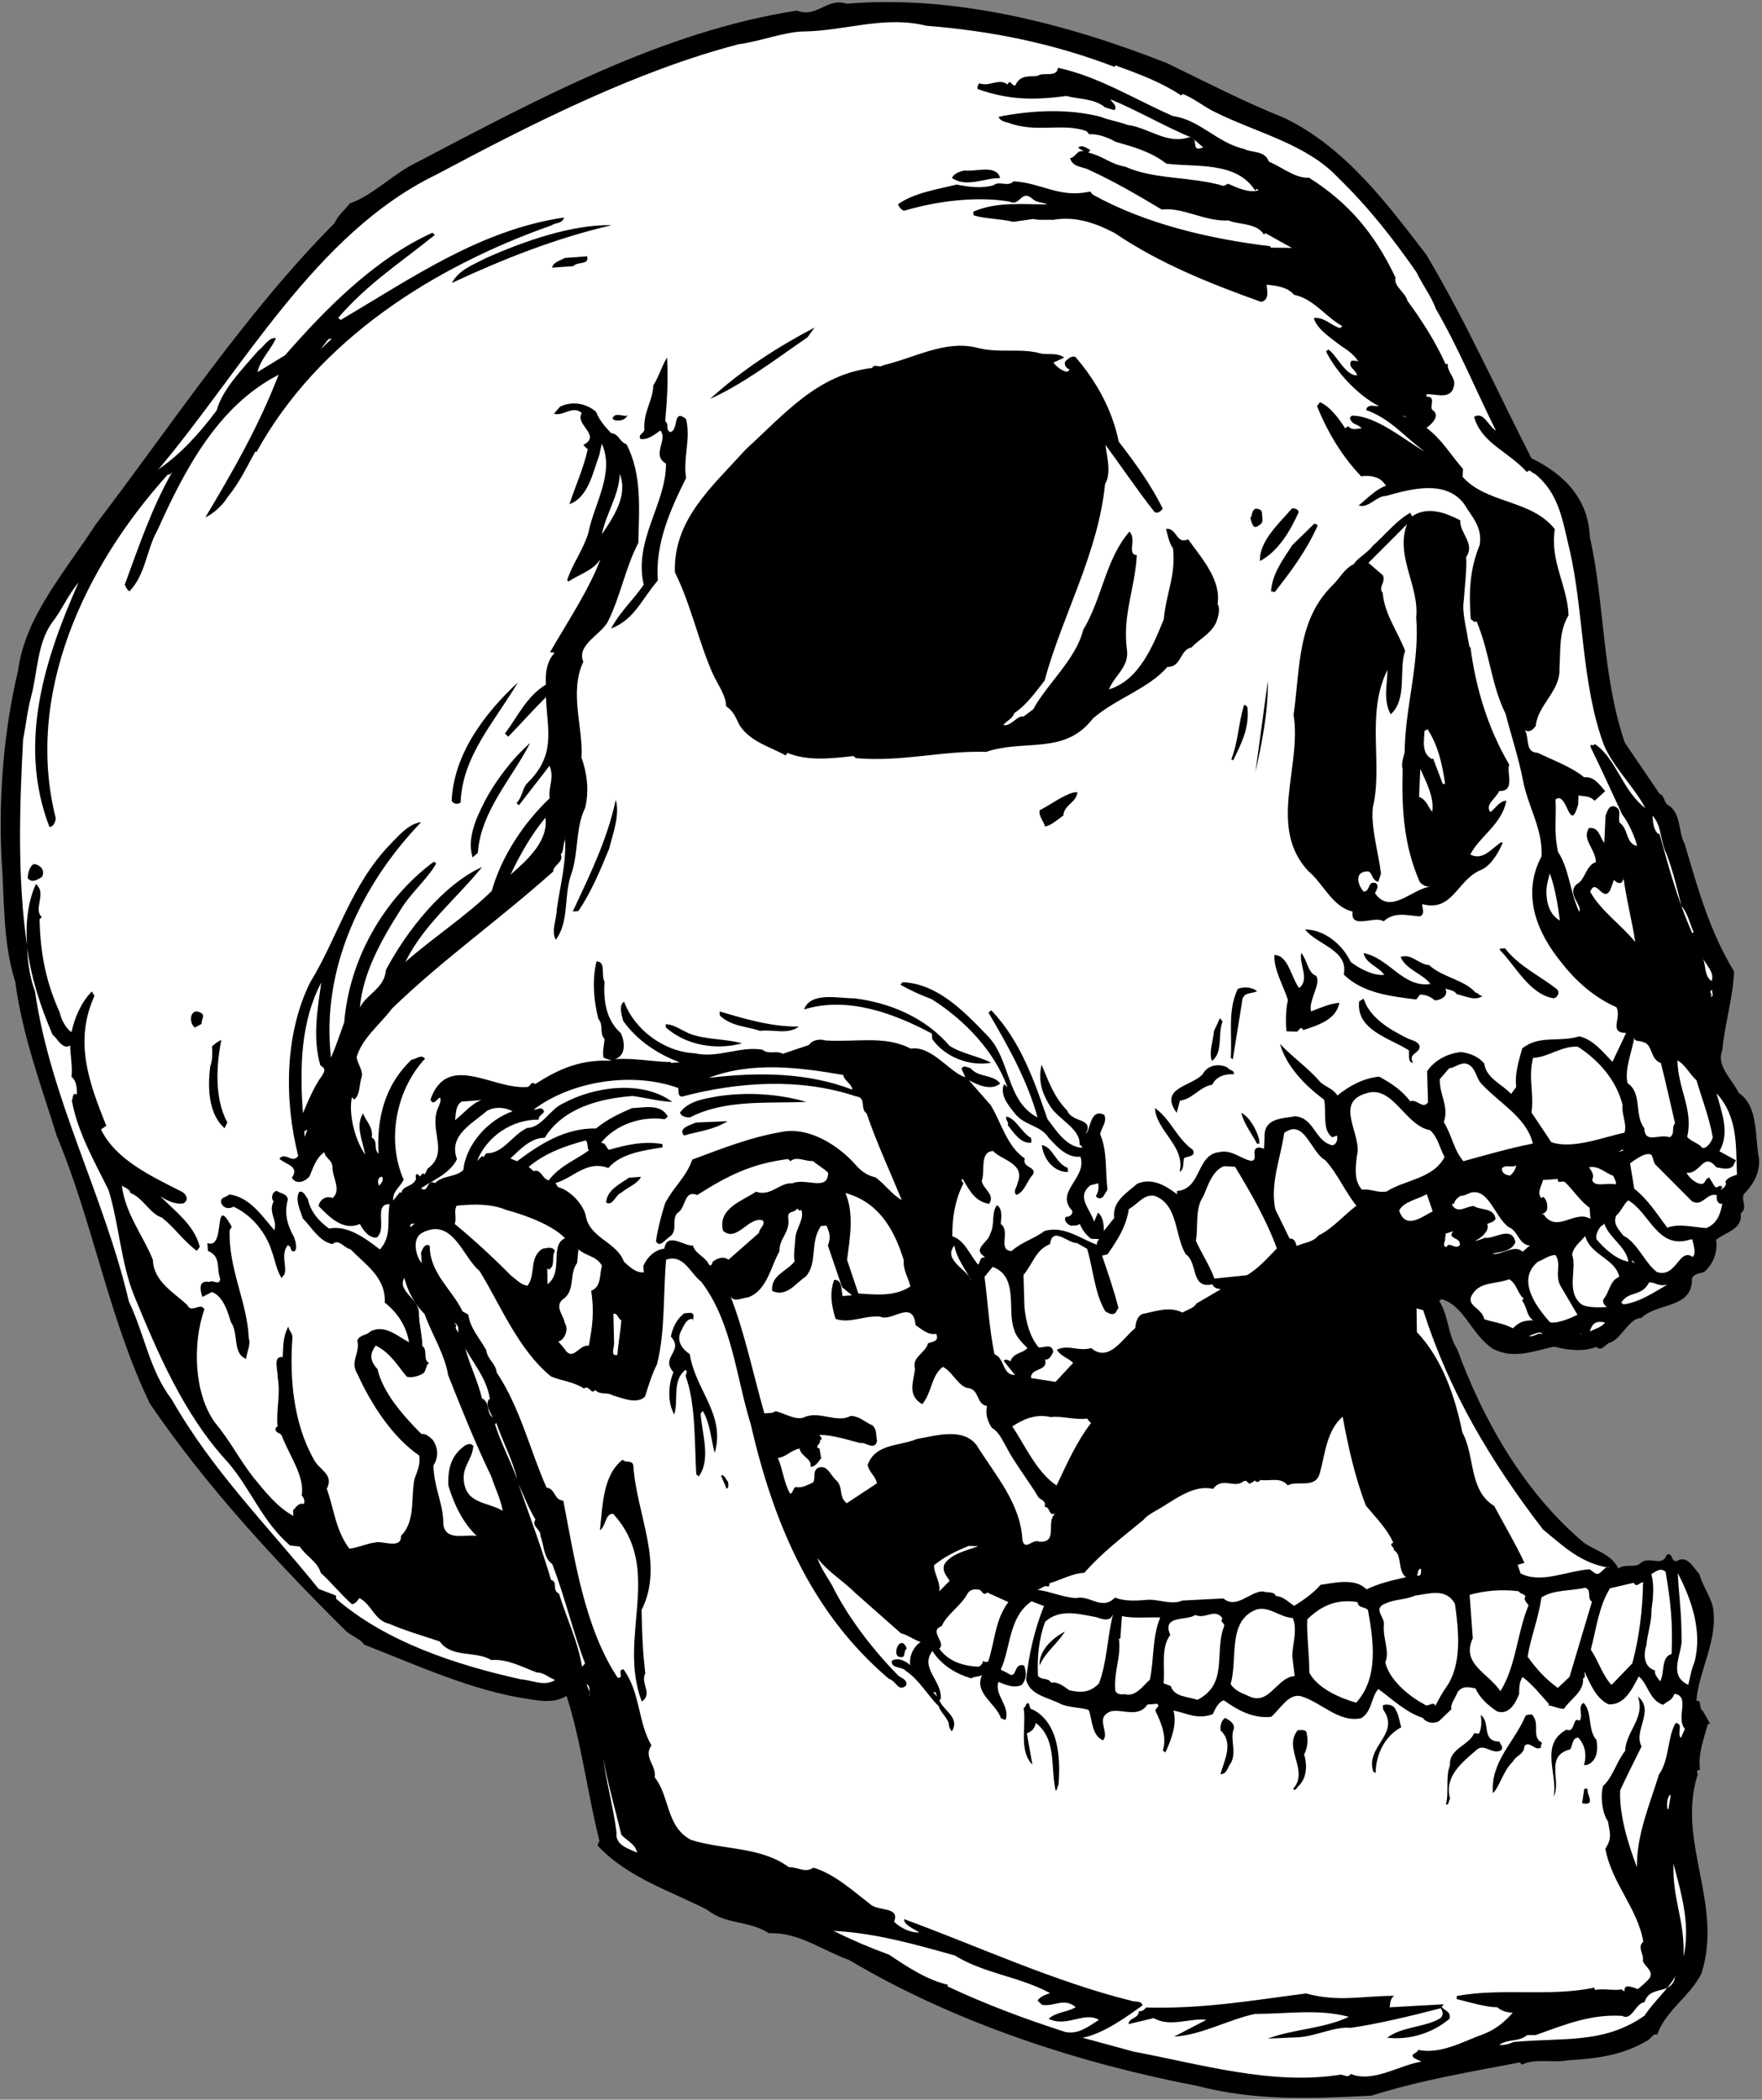 <?xml version="1.0" encoding="utf-8"?>
<!-- Generator: Adobe Illustrator 13.0.2, SVG Export Plug-In  -->
<!DOCTYPE svg PUBLIC "-//W3C//DTD SVG 1.1 Tiny//EN" "http://www.w3.org/Graphics/SVG/1.1/DTD/svg11-tiny.dtd">
<svg version="1.1" baseProfile="tiny"
	 xmlns="http://www.w3.org/2000/svg" xmlns:xlink="http://www.w3.org/1999/xlink" xmlns:a="http://ns.adobe.com/AdobeSVGViewerExtensions/3.0/"
	 x="0px" y="0px" width="178px" height="212px" viewBox="-0.071 -0.209 178 212" xml:space="preserve">
<rect x="-0.071" y="-0.209" width="178" height="212" fill="#808080" stroke="none"/>
<defs>
</defs>
<path d="M1.751,67.51c0.724-5.503,4.721-9.931,7.844-14.763c7.673-10.052,15.199-21.454,24.125-30.423
	c0.362-0.826,1.119-1.397,1.545-1.993c2.382-0.832,4.384-2.999,6.698-4.108C54.269,9.777,66.968,2.929,80.439,0.861
	c2.031,0.79,3.002-1.348,5.022-0.697c10.975-0.898,22.132,1.996,32.337,5.992c3.945,1.919,7.852,3.935,11.917,5.562
	c6.138,2.98,10.307,8.594,14.306,13.797c4.018,6.752,7.055,13.576,10.619,20.55c3.457,1.672,5.76,4.228,5.889,7.931
	c1.518,6.606,1.215,14.004,3.543,20.785l3.529,5.191c0.428,0.062,0.435,0.813,0.783,1.07c1.42,0.788,1.045,2.742,1.75,4.005
	c1.312,4.461,2.525,8.835,4.979,12.836c-0.128,2.734-0.969,5.38-1.2,7.98c-0.642,1.503,1.014,2.932,1.677,4.293
	c2.024,1.354,1.593,4.44,2.034,6.615c0.107,1.448-0.519,2.528-1.521,3.589c-0.332,0.587,0.43,1.377-0.327,1.949
	c0.217,1.676-1.646,1.905-2.481,2.671c0.186,1.256-0.333,2.515-1.22,3.238c-0.409,0.17-0.977,0.117-1.22,0.652
	c0.086,3.095-3.534,2.42-5.111,3.992c-1.221-0.005-1.922,1.972-3.105,2.481c-0.333-0.068-0.955,1.058-1.425,0.434
	c-1.323,0.52-2.839,0.35-4.275-0.016c-1.899,0.374-4.083,1.333-6.185,0.219c-2.17-1.392-2.906-4.391-5.207-5.021l-0.221,0.205
	c0.955,1.48,0.861,3.412,1.812,4.846c2.586,7.093,6.746,14.492,12.85,19.588c1.234,0.803,2.764,1.16,3.43,2.567
	c0.757-0.572,1.743,0.06,2.349-0.642c0.944-0.586,2.104,0.503,2.529-0.75c0.685-0.284,0.386,0.771,1.033,0.63
	c1.08-0.644,1.646,0.678,2.255,1.291c0.319,1.151,1.049,2.131,1.369,3.281c0.619,3.338-1.447,6.542-1.648,9.563
	c0.596-0.185,0.197,0.784,0.635,0.987l0.754,1.308l-0.232,0.016c-0.369,1.39-1.043,3.083-0.787,4.662
	c-0.57-0.099-0.1,0.571-0.285,0.585c-2.045,6.727,2.64,12.96,0.426,19.934c-1.1,2.289-3.623,3.742-4.478,6.2
	c-0.438-0.203-0.667,0.52-1.08,0.643c-2.388,1.396-4.851,1.766-7.891,1.94c-1.482,0.296-3.353-0.224-4.666,0.437l-0.251-0.218
	c-5.189,0.992-9.877,1.758-14.975,3.354c-6.271,0.318-11.706,0.529-17.547-0.97c-11.863-2.277-24.469-6.334-35.227-12.732
	c-2.749-0.974-5.092-2.822-8.089-2.696c-2.022-1.309-4.384-0.853-6.233-2.362c-3.468-1.812-8.13-3.256-11.094-6.515l0.203-0.438
	c-1.19-4.705-1.877-10.245-3.328-14.647c-1.081,0.642-2.212,0.584-3.591,0.356c-5.933-0.834-11.529-3.478-16.847-5.531
	c-0.321-0.539-1.287-0.892-1.788-1.325c-6.939-6.866-14.18-14.65-19.867-23.019c-4.155-8.62-5.698-18.139-9.403-27.027
	c-1.538-4.961-3.464-10.081-4.195-15.57c-1.275-3.946-1.083-8.377-1.398-12.676C-0.209,79.867,0.35,73.39,1.751,67.51z"/>
<path fill="#FFFFFF" d="M3.071,70.137c0.663-2.491,0.601-5.258,2.042-7.383c1.076-1.348,1.584-2.748,2.75-4.148
	c-3.304,7.477-6.239,16.147-2.936,24.69c0.421-0.031,0.574-0.512,0.643-0.846C2.399,69.951,8.408,57.062,16.882,47.704
	c0.238,0.029,0.321-0.118,0.451-0.269c-2.083,3.629-3.431,7.674-4.802,11.392c0.11,0.228,0.224,0.5,0.472,0.67
	c1.659-1.719,1.711-4.213,2.836-6.174c2.746-6.12,6.126-12.568,12.239-15.694c-2.057,5.271-4.472,9.488-7.401,14.4
	c0.773-0.338,1.787-1.259,2.246-2.044c1.249-1.547,1.854-2.907,2.809-4.622l0.1,0.087c6.302-11.454,18.028-18.749,29.797-22.899
	c0.447-0.315,1.025-0.123,1.304-0.8c-8.459,1.229-15.384,6.106-22.589,10.345l-0.251-0.216c3.031-3.511,6.399-5.637,9.769-8.373
	l-0.251-0.217c-5.82,2.635-10.804,7.697-14.878,12.364l-2.788,1.708c0.238-1.238,1.298-2.162,1.863-3.426
	c-0.714-0.135-1.206,0.841-1.787,1.26c-1.602,1.855-3.615,3.882-4.208,6.039c-1.798,2.387-3.538,4.3-5.771,5.872l-0.219,0.205
	c8.646-10.218,15.955-23.954,28.158-29.875C53.789,12.209,64.254,6.933,74.581,4.25c2.002-0.24,4.697-1.283,6.577-1.28
	c4.223-0.075,8.102-1.628,12.36-0.577c6.474,0.512,12.718,1.746,19.001,4.151l0.083-0.147c2.412,0.856,4.684,1.724,6.658,3.035
	l0.131-0.15c0.962,0.306,2.309,1.381,3.28,1.826c4.193,2.089,9.257,3.222,12.416,6.606c3.034,2.926,5.573,6.169,7.937,9.566
	c0.556,1.18,1.546,2.517,1.963,3.708c2.256,3.874,4.03,8.208,6.067,12.286c-0.835-0.503-1.226-1.977-2.216-1.388
	c0.809,2.713,3.447,3.458,5.342,5.574c0.299-0.397,0.527,0.149,0.811,0.176c2.447,1.981,2.789,4.729,3.462,7.497
	c1.491,6.232,1.194,13.725,3.528,19.942c1.012,2.274,2.979,4.104,4.174,6.317c-2.336-1.755-2.953-5.045-5.125-6.482
	c-0.163,0.341-0.531-0.197-0.396,0.357c1.049,2.131,2.113,4.496,3.173,6.768c0.673,0.843,1.354,2.438,1.501,3.178
	c-1.195-0.287-0.83-1.724-1.77-2.36c-0.191-0.689,0.324-1.339-0.544-1.65c-0.571-0.1-0.71,0.568-0.87,0.956l-0.128,2.733
	c-0.466-0.576-0.544-1.65-1.565-1.482c-0.711,1.18,0.669,2.064,0.721,3.424c-1.01,0.309-1.088,1.818-1.904,2.206
	c-1.154,0.931,0.635,2.256,0.205,2.804c-0.891-1.907-1.025-4.387-2.134-6.044c-0.441-2.176-0.147-3.277-0.247-5.29
	c1.199-0.935,1.396,3.655,2.291,0.489l0.028-0.895c0.715,0.135,1.081,0.015,1.638,0.537l1.055-0.969
	c-0.564-0.663-1.144-1.514-2.121-1.396c-1.301-1.079-3.279-1.78-4.691-2.476c-1.318-0.044-0.811-1.442-1.297-2.3
	c0.445,0.296,0.799-0.012,1.098-0.409c0.217-2.177,2.514-3.52,2.393-5.813c0.137-1.982-0.08-3.657,0.922-5.375
	c-0.129-3.044-1.902-5.451-1.388-8.684c-2.382-3.02-6.905-2.548-9.313-5.284l0.035-0.8c-1.281-1.457-2.095-2.947-3.686-4.146
	c0.447-0.314,1.506-1.238,0.571-1.827c-0.265-0.403,0.417-1.346-0.567-1.32l-0.017-0.233c0.837-0.108,2.44,0.619,2.763-0.767
	c0.312-0.869-0.721-1.497-0.592-2.306l-0.233,0.018c-1.013-2.274-2.495-4.562-3.851-6.389c-0.206-0.878-1.422-1.446-1.207-2.354
	c-2.11-4.449-4.732-7.545-8.724-10.071c-1.452,0.059-2.71-1.07-4.065-1.629c-0.412-1.145-1.66-0.864-2.489-1.273
	c-2.772-0.643-4.491-2.959-7.196-3.325c-3.881-1.688-7.527-4.005-11.631-4.879c-0.065,1.039-1.568,0.396-2.008,0.805
	c-0.695,0.146-1.801-0.196-2.279,0.966c-0.414,0.125-0.475-0.717-0.805-0.082C100.854,7.633,99.844,8.6,98.875,8.2
	c-0.177,0.154-0.21,0.345-0.192,0.578c3.183,1.13,5.72,1.132,8.978,0.705c1.198,0.335,2.786,0.219,3.937,1.167l0.912,0.263
	c0.344-0.447-0.241-0.733-0.409-1.098c2.81,1.156,5.56,2.787,8.272,3.903l1.104,0.953c-1.414,0.573-0.262-1.015-1.438-1.021
	c-2.199,0.771-4.161-1.011-6.197-1.238c-0.775-0.318-1.867-0.474-2.739-0.833c-3.302-0.837-6.907-0.667-10.288,0.003
	c0.074,0.37,0.699,0.56,0.936,0.589c2.9,1.103,5.541-0.03,7.957,0.873l0.258,0.311c0.743-0.102,1.949,0.327,2.638,0.746
	c1.681,0.487,3.547,0.962,5.142,2.207c2.895,0.398,7.072-0.284,8.984,2.725c0.09-0.054,0.126-0.198,0.223-0.158l0.105,0.134
	c-0.919,0.303-2.182-0.263-3.057-0.669l-0.453,0.222c-3.361-0.976-6.998-0.614-9.961-1.948c-1.523-0.264-2.192-1.061-3.723-1.419
	l0.217-0.25c-0.391-0.206-0.842-0.597-1.238-0.238l0.592,0.38c-0.723-0.229-0.848,0.625-1.408,0.667
	c0.26,0.967,1.331,0.842,1.969,1.218c2.575,1.174,4.982,2.594,7.291,3.976c2.189-0.255,4.318,1.233,6.752,1.103
	c0.971,0.445,2.834,0.215,3.58,1.429l0.131-0.151l2.693,1.494l-2.164-0.029l-0.01-0.141c-6.066-0.729-12.564-2.226-17.951-5.214
	l-0.259-0.31c-3.143,0.7-4.854-0.866-7.732-1.031c-0.565,0.605-1.509-0.077-1.991,0.381c-1.242,0.373-2.523,0.185-3.763-0.053
	c-1.892,0.468-4.308,0.833-5.915,1.983c0.068,0.277,0.325,0.588,0.612,0.66c3.356-0.998,7.361-1.479,10.644-0.922
	c1.025,0.536,1.18-1.213,2.229-0.35c0.555,0.522,0.965,0.351,1.598,0.634c-2.537-0.002-5.002-0.291-7.373,0.682
	c-0.227,0.11-0.072,0.287-0.062,0.428c1.105,0.341,2.607,0.325,3.994,0.646l1.998-0.286c0.621,0.142,1.226,0.051,2.027,0.086
	c2.319-0.405,4.396,0.383,6.203,1.33c4.646,3.137,9.773,5.156,14.791,6.949c0.928-0.162,0.565-1.263,0.577-1.733
	c0.995,0.115,2.084,0.223,2.753,1.02c1.953,0.374,3.268,2.298,4.883,3.166l-0.22,0.204c-0.912-0.262-1.636-1.148-2.659-1.027
	c0.27,1.108,1.796,2.077,2.793,2.85c0.591,0.379,1.282,0.845,1.711,1.565c-0.197-0.126-0.478-0.105-0.711-0.089
	c-0.422,0.643,0.489,0.904,0.576,1.461c-1.168,0.086-2.079-2.103-2.915-2.604l-0.22,0.204c1.099,2.174,3.236,4.414,5.288,5.484
	c-0.034,0.191-1.106-0.342-1.237,0.42c2.559,0.939,3.863,2.723,5.945,4.214c-1.959-1.077-4.87-3.636-7.361-3.642
	c-0.453,0.222-0.049,0.615,0.152,0.788c0.291,0.12,0.582,0.239,0.836,0.503c-0.24-0.077-0.965,0.306-1.379-0.228l-0.314,0.21
	c-0.635-0.987-1.473-2.146-2.541-2.633l-0.3,0.398c1.032,2.556,2.482,5.033,4.466,7.096c0.554-0.135,1.643-0.027,2.15,0.5
	l0.361,0.442c-1.054,0.359-1.923,1.315-2.768,1.988c0.967,0.352,1.809-0.979,2.75-0.953c2.669-0.759,5.988-1.612,7.853,0.74
	c0.854,1.395,1.913,2.396,1.622,4.203c-0.996,2.422-1.111,4.686-0.906,7.488c0.146,0.084,0.304,0.307,0.491,0.293l0.086-0.101
	c1.364,3.236,1.45,6.33,2.942,9.368c0.587,2.259,1.309,4.414,1.761,6.729c0.528,2.733,2.002,4.88,1.877,7.661
	c-2.065,3.862-0.467,7.738,2.059,10.795c1.452,1.866,3.358,3.512,5.493,4.436c0.593,1.037-0.844,2.6,0.99,2.605l-1.384,2.921
	c-0.968-1.01-1.95-2.254-3.337-2.575c-2.114,0.625-4.053-0.172-5.781,1.223c-0.332,1.246-0.76,2.451-0.607,3.896l-0.514,0.695
	c-0.92-1.014-2.51-1.555-2.716-3.089c-0.665-0.751-1.483-1.02-2.339-1.145c-1.352,0.146-2.666,0.806-3.428,1.941l0.088,3.142
	c-0.555,0.746-1.107-0.389-1.792-0.104c-0.833-1.113-1.919-1.832-3.142-2.494c-1.632,0.166-2.986,0.924-4.229,1.907
	c-0.33-0.634-1.144-0.855-1.695-1.333c-1.234-1.458-2.916-2.604-4.09-3.88c0.635,2.254,2.465,4.14,4.453,5.64
	c0.273,1.154-0.241,3.117,0.842,3.79l0.457-0.175c0.125,0.414-0.072,0.945-0.492,0.977c-1.771-0.435-1.801-2.781-3.737-2.922
	c-1.392,0.243-3.181,0.187-3.084,2.152l-0.058,1.132c-0.341-0.163-0.911-0.262-0.965,0.306c-0.021,0.33,0.202,0.831-0.309,0.915
	c-0.998-0.161-1.965-1.171-3.213-0.893c-2.379,0.223-1.792,3.749-4.314,3.935l0.023,0.326c-1.193-0.898-2.521-1.693-4.025-1.067
	c-1.102,0.975-2.547,1.784-2.33,3.46l-1.031,1.297c-0.051-0.701-0.053-1.359-0.604-1.835l-0.402,0.922
	c-0.325-1.244-1.874-2.494-0.364-3.684l0.785-0.199c0.08,0.464,0.018,0.892-0.235,1.286c0.21,0.312,0.538,0.289,0.755,0.038
	l0.419-0.688c-0.241-2.003,0-3.853-0.738-5.583c0.093-0.664,0.713-1.18,0.421-1.957c-1.464-0.738-1.389,1.559-1.879,1.923
	c0.864-1.66-1.348-1.076-1.864-2.353c-1.371-1.403-1.911-3.009-2.595-4.649c-0.398,1.626,0.074,2.955,0.871,4.212
	c0.852,1.347,3.079,2.264,2.962,3.869c0.101,0.087,0.29,0.12,0.258,0.311c-1.649-0.068-2.725-1.914-3.501-2.892
	c-1.312-3.803-2.688-7.836-5.641-10.955c-0.144-0.036-0.224,0.158-0.313,0.212c1.985,3.377,3.931,6.852,4.956,10.581
	c-3.225-1.688-2.688-5.909-5.119-8.314c-2.392-2.503-5.08-5.218-8.518-5.343l-0.217,0.251c1.028,0.582,2.001,1.028,3.16,1.46
	c3.398,2.146,6.355,5.312,7.65,8.882l-0.352-0.304c-0.436,1.112,0.438,2.129,1.11,2.972c0.984,1.244,2.624,1.171,3.423,2.475
	c0.763,0.79,1.793,2.029,3.191,1.88c0.723,2.155-2.654,3.53-0.82,5.463c0.027,0.374-0.153,0.481-0.427,0.595l-0.233,0.018
	c-0.253,0.394,0.197,0.783,0.535,0.899c0.277-0.066,0.661,0.047,0.877-0.205c0.232,0.594,0.598,1.084,1.146,1.514l0.802,0.035
	c-0.081,0.194-0.305,0.351-0.193,0.577c-1.737-0.623-3.338-1.962-5.316-1.395c-1.023,0.779-2.314,1.108-3.328,2.029
	c-1.463-0.081-0.053-2.017-1.094-2.739c0.053-0.567,0.219-1.519-0.373-1.898c-0.604,0.749-0.188,1.94-0.683,2.868
	c-0.168,0.905-1.817,1.496-0.63,2.302l0.104,0.134c-0.527-0.15-0.483,0.457-0.699,0.708c-0.823-0.973-1.407-2.527-2.605-2.862
	c-0.033-1.735,0.25-3.636,1.071-5.246c0.17-0.247-0.354-0.35-0.042-0.561c0.694,1.123,1.2,2.261,2.676,2.528
	c0.683-0.942-0.677-1.547-0.734-2.342c0.358-0.872-0.264-2.94,1.142-2.996c0.917,0.966,3.237,1.219,2.489,3.2
	c-0.062,0.427-0.502,0.835-0.145,1.231c0.871-0.299,1.069-1.44,1.682-2.049c0.41-0.829-1.129-0.669-0.823-1.631
	c-1.828-1.229-2.384-3.678-3.448-5.385l-2.204-2.517c0.929,0.496,2.241,1.104,3.173,0.332c-0.777-0.977-2.155-0.547-3.028-1.563
	c-0.381-0.065-0.635-0.329-0.888,0.064l0.392,0.864c-1.532-0.404-3.384-3.228-5.519-2.884c-2.59-1.36-5.497-0.631-8.611-0.825
	c-0.578-0.192-1.365-0.041-1.658,0.45c-0.871,0.299-1.789,0.601-2.659,0.899c-0.591-0.38-1.448,0.105-2.05-0.413
	c-2.237-0.4-4.492,0.892-6.832,0.359c-3.111-0.148-6.093-2.372-7.147-5.207c-0.583,0.37-0.228,1.379-0.093,1.933
	c1.416,2.01,3.584,3.401,5.709,4.185l-0.888,0.065l-0.006-0.094c-1.786-0.01-3.696-0.434-5.658-0.289
	c1.194-0.37,0.994-1.812,0.605-2.629c-1.558-1.389-1.751-3.395-1.648-5.188c-0.385-0.771,0.18-2.033-0.808-2.055
	c-0.47,1.914-0.266,4.06,0.191,5.811c0.565,0.664,0.053,1.358,0.618,2.022c-0.039,0.754-0.242,1.192-0.097,1.886l0.822,0.316
	c-3.064-0.152-5.253,0.76-7.72,2.351c-0.498-0.387-0.443,0.36-0.917,0.302c-3.461,0.207-7.964-3.55-9.678,1.272
	c0.332,0.681,0.651-0.094,0.971-0.212c0.214,0.36-0.212,0.955-0.322,1.386c-0.64,2.161,1.203,4.234-0.938,5.801l-0.285,0.584
	c-0.258-0.31-0.361,0.215-0.551,0.182c0.04-0.097-0.104-0.134-0.157-0.224c-0.42,0.031-0.009,0.517-0.279,0.679
	c-0.286,0.585-1.277,0.516-1.367,1.227l-0.147-0.083l-0.689,0.85c-0.068-0.935,0.656-1.315,1.068-2.098
	c-1.747-3.96-0.805-9.055,2.157-12.231c-0.412-0.486-0.888,0.064-1.355,0.099c-2.812,2.648-3.543,6.133-3.344,9.5
	c-0.555-0.523,0.004-1.222-0.684-1.642c0.158-1.045-0.59-1.647-0.882-2.425c-0.799,1.28-0.039,2.681,0.211,4.166
	c-1.162-1.748-1.677-4.293-1.323-5.87c-0.037,0.144,0.154,0.177,0.211,0.313c0.623-0.468,0.498-1.54,0.77-2.312
	c0.139-0.667-0.423-1.284-0.521-1.981c0.564-1.92,2.301-3.223,3.586-4.913c5.088-4.931,10.719-8.866,16.274-13.83
	c-0.001-0.657,1.106-0.926,0.764-1.747c0.313-0.211,0.209-1.002,0.455-1.489L57,84.225c0.191,2.617-0.485,4.921-0.822,7.389
	c-0.018,1.035-0.593,2.157-0.104,3.061c1.412-1.889,0.753-4.471,1.617-6.789c0.69-2.117,0.372-4.536,1.353-6.534
	c0.398-1.627,0.217-3.445-0.37-5.047c0.212-2.881-1.284-6.624,0.183-9.691c-0.737-1.73,1.864-2.767,2.516-4.13
	c1.267-2.583,1.723-5.34,3.04-7.88c0.077-3.436,0.384-6.934-1.2-9.965c-0.671-0.186-0.783-1.07-1.538-1.109
	c-0.508-0.525-1.224-1.319-1.519-2.143c-0.957-0.869-2.432-1.138-3.656-0.531l-0.606,0.702c0.961,0.305,1.861-0.889,2.813-0.065
	c-0.759,1.184,2.043,2.246,0.143,3.231l0.455,0.436c-0.424,1.911-1.235,3.661-1.849,5.538c1.921-0.704,2.351-3.179,3.019-4.966
	l0.245-1.146c1.344,2.956-0.776,6.07-1.359,9.025c-0.531,1.73-1.563,3.027-2.141,4.761l0.15,0.13
	c1.073-0.736,2.458-1.072,3.217-2.256c-1.096,2.993-3.34,6.353-5.09,9.393l0.474,0.059c-0.786,0.81-0.977,2.046-0.892,3.214
	c-1.934,1.175-2.778,3.116-4.146,4.954l0.351,0.304c1.353-1.415,2.438-2.622,3.794-3.989c0.164,3.511,1.042,5.89-1.986,8.789
	c-0.426,0.595-0.418,1.347-0.988,1.904l0.251,0.217l3.09-3.984c0.517,1.277-0.133,2.029,0.006,3.288
	c-2.636,2.495-4.876,5.9-5.844,9.354c-2.585,2.538-5.993,4.762-8.729,7.17c1.839-3.752,5.125-6.342,7.753-9.588
	c-3.955,1.792-7.609,6.429-9.714,10.389c-0.144,1.89-1.938,2.397-2.633,3.811c0.308-3.5,2.134-6.78,4.115-9.885
	c0.961-1.621,2.731-3.113,3.603-4.681l-0.247-0.17c-5.124,3.805-8.531,9.881-9.053,16.214c-0.468,1.303-0.773,2.264-1.335,3.574
	c-1.034-8.991,3.129-17.564,9.109-23.78c-1.165,0.132-2.121,1.188-3.037,2.148c-4.065,4.149-5.367,9.459-8.179,14.035
	c-2.538,5.118-2.663,11.751-1.206,17.517c-0.596,0.842-1.303-0.469-1.905,0.279c0.655,0.611,2.074,0.741,1.268,1.928
	c0.428,0.721,1.299,0.421,1.775-0.131c0.399-0.968,0.704-1.93,1.511-2.458c0.041,0.56,0.712,0.745,0.807,1.396
	c-0.061,1.085,0.98,2.465,0.003,3.241c-0.584-0.286-1.305,0.143-1.397,0.807c1.117,1.14,2.488,2.543,4.172,1.808
	c0.332,0.681,0.95,1.435,1.698,1.379c1.106-0.926-0.39-3.399,1.302-3.384c-0.304,1.621,0.279,3.175-0.979,4.583
	c-1.394-1.073-3.236-2.488-5.135-2.114c-1.039-0.722-1.916-1.785-2.145-2.99c-0.254-0.263-0.338-0.774-0.852-0.735
	c-0.506,0.788,0.147,2.01,0.338,2.699c0.859,0.83,1.627,2.323,3.009,2.599c0.613-0.609,1.206,0.428,1.824,0.523
	c1.475,1.536,3.59,2.838,3.448,5.385c1.244,0.942,2.194,2.376,2.455,4.002c-1.123-0.576-2.487-1.886-3.931-1.075
	c-0.346,0.4-1.014,0.263-1.296,0.894c0.326,1.244-0.784,2.124,0.013,3.381c1.401,3.092,3.57,6.41,6.24,8.234
	c0.158,0.881-0.211,1.612-0.483,2.384c-0.374,1.953,0.125,4.266-1.364,5.737c0.102,1.402-1.989,0.428-2.583,0.659
	c-0.701,0.052-2.068,0.621-2.632,0.615c-1.409-1.916-1.506-3.882-2.274-6.034c0.781-1.514-0.845-1.911-1.352-3.049
	c-1.999-3.563-2.425-8.09-2.118-12.246c0.016-0.424-0.378-0.677-0.41-1.098c-0.579,1.076-0.507,2.058-0.572,3.096
	c-1.045-0.158-0.461,1.396-0.514,1.963c0.332,1.95-0.18,3.303-0.003,5.074c-0.097-0.04-0.137,0.057-0.18,0.107
	c-0.146,0.575,0.501,0.433,0.626,0.847c0.754,1.965,2.317,4.058,1.987,5.961c0.204,0.22,0.375,0.631,0.205,0.878
	c-0.527-0.149-0.773,0.339-1.08,0.643l0.041,0.562c-1.664-0.912-2.755-2.335-4.042-3.885c-1.453-1.867-2.337-3.682-3.883-5.541
	c-2.141-2.943-2.277-8.007-1.072-11.431c-0.385-0.771-1.328,0.473-1.723-0.438c-1.361-1.263-3.416-2.38-3.483-4.583
	c-0.976-2.418-2.782-4.636-3.131-7.475c0.297,0.213,0.825,0.361,0.853,0.735c1.306,0.516,2.037,2.152,3.189,2.491
	c1.397,1.119,2.144,2.333,3.534,3.358l0.3-0.398c-0.535-2.168-2.47-3.576-3.992-5.109c0.739,0.462,1.471,0.832,2.308,0.724
	c0.59-0.278,0.402-0.923-0.182-1.209c-2.978-1.52-6.622-3.178-8.116-6.263l0.537-0.368c-1.724-4.29-3.301-8.497-1.196-13.113
	l-0.267-0.45c-1.05,1.063-1.735,2.617-2.049,4.096c-0.488-0.245-1.081-1.283-1.176-1.934c-1.344-2.955-1.977-5.821-2.053-9.433
	l0.216-0.251c-0.855-0.782,0.443-2.287-0.47-3.207l-0.104-0.133C2.708,90.834,2.505,93.197,2.66,95.3
	c-0.971-6.835-0.773-13.754-0.398-20.829C2.568,72.898,2.667,71.67,3.071,70.137z"/>
<path fill="#FFFFFF" d="M2.677,95.533c0.406,2.978,1.323,5.869,2.566,8.737c0.498,0.388,0.739,1.12,1.451,1.21l0.32-0.118
	c0.029,1.032,0.261,2.283,0.136,3.138c0.502,0.434,0.55,1.088,0.555,1.792c-0.531-0.196-0.35,0.354-0.52,0.602
	c0.563,3.2,2.338,6.265,3.719,9.076c1.051,3.445,1.242,7.331,2.563,10.617c2.397,5.79,5.016,12.034,9.504,16.873
	c2.312,2.695,3.442,5.948,6.25,8.373l0.995,0.115c0.586,0.943,1.802,1.512,2.121,2.663c0.903,0.779,2.091,2.242,3.144,3.151
	c0.327-0.023,0.541-0.321,0.753-0.618c1.27,0.658,1.479,2.24,3.009,2.598c1.794,0.761,3.28,1.169,5.11,1.786
	c1.205,1.698,3.59,0.911,5.21,1.873c1.682-0.122,3.203,0.753,4.603,1.261c0.704-0.004,1.212,0.521,1.84,0.758
	c-1.124,0.693-2.206,0.021-3.482-0.074c-6.495-1.449-13.569-3.75-18.634-8.124l-0.023-0.327l-1.741-0.67
	c-5.27-6.521-10.687-11.854-14.836-19.114c-2.289-3.026-2.676-6.38-4.344-9.922c-2.527-10.761-7.939-20.512-9.481-31.297
	C2.943,98.521,2.732,96.938,2.677,95.533z"/>
<path d="M3.322,87.03c0.614,0.049,1.216,0.568,0.847,1.301c-0.27,0.16-1.026,0.732-1.449,0.105
	C2.776,87.916,2.875,87.345,3.322,87.03z"/>
<path d="M21.071,129.23c0.403-0.265,1.019,0.442,1.104-0.315c-0.409-1.099,0.116-2.264-1.24-2.821l-0.058-0.795
	c1.934,0.751,0.511-5.205,2.464-1.637l-0.21,0.344c-0.136,3.909,1.806,7.338,1.926,10.898c0.232,0.594-0.181,1.376-0.27,2.087
	c-1.403-0.555-0.699-2.485-1.542-3.738c-0.245-0.781-0.706-2.579-1.912-3.008l-0.951,0.492
	C20.209,130.28,19.833,128.992,21.071,129.23z"/>
<path d="M20.207,102.047c0.488,0.247,0.052,0.701,0.083,1.121l-0.677,0.379C18.913,102.988,19.178,101.465,20.207,102.047z"/>
<path d="M21.348,105.439c0.311-0.257,0.573-0.512,0.94-0.632c-0.483,2.384-0.747,5.833,0.609,8.316l-0.286,0.586
	c-1.558-1.39-1.744-3.912-1.444-6.236C21.404,106.846,21.393,106.047,21.348,105.439z"/>
<path d="M23.101,120.391c2.04,0.273,3.255,2.111,4.54,3.614c0.349-1.013-0.647-1.785-0.072-2.907
	c-0.308-0.354-0.123-1.025,0.345-1.059c0.301,0.259,1.005,0.254,1.096,0.858c-0.372,1.343-0.095,2.544,0.604,3.761
	c0.174,0.457,0.366,1.148,0.106,1.448c-0.32,0.118-0.333-0.069-0.444-0.295c0.036-0.145-0.204-0.221-0.257-0.311
	c-0.779,0.902-0.076,2.166-0.349,2.938l-0.3,0.398c-0.532-0.854-0.65-1.831-1-2.745c-0.558-1.839-2.053-3.655-3.851-4.463
	c-0.36,0.214-0.967,0.259-1.249-0.379C22.134,120.649,22.794,120.695,23.101,120.391z"/>
<polygon fill="#FFFFFF" points="30.984,113.848 30.708,114.572 30.667,114.012 "/>
<path fill="#FFFFFF" d="M32.385,98.993c-0.369,2.659-0.908,5.563-0.092,8.369c0.542,0.336,0.462,0.53,0.212,0.971
	c-0.895,1.241-1.411,2.547-1.972,3.856C30.191,107.518,30.322,102.903,32.385,98.993z"/>
<path fill="#FFFFFF" d="M37.89,135.656c1.51,0.734,2.271,2.135,3.144,3.15c0.478,0.106,1.078-0.031,1.575-0.302
	c0.451-0.269,0.266-0.866,0.672-1.083c-0.685-0.373-0.096-1.309-0.691-1.735c0.028-0.895-0.358-2.322-0.34-3.357
	c-0.009-1.408-2.227-2.186-1.478-3.508c0.39,1.474,1.09,2.69,2.053,3.654c0.654,1.878,2.033,4.031,2.377,6.167
	c1.382,3.469,2.706,6.802,4.369,10.25c0.366,1.147,0.912,2.188,1.145,3.44c-1.571-0.92-3.667-0.672-3.931-3.002
	c-0.16-1.538,0.834-2.08,0.962-3.546c-0.312-0.4-0.852-0.079-1.115,0.176c-1.243,0.983-1.468,2.409-1.412,3.814
	c0.561,1.884,1.449,3.746,2.864,5.099c-1.189-0.195-3.06,0.553-3.37-1.116c0.033-2.116-0.921-3.597-1.003-5.986
	c0.546-0.885,0.481-1.772-0.048-2.58c-0.354-0.35-0.705-0.652-1.173-0.619c-1.876-1.882-3.876-4.178-4.425-6.533
	C37.349,137.245,37.204,136.551,37.89,135.656z"/>
<path fill="#FFFFFF" d="M38.52,118.604c0.271,0.497-0.315,0.822-0.262,0.912C38.003,119.252,38.096,118.588,38.52,118.604z"/>
<polygon fill="#FFFFFF" points="33.447,33.993 32.304,35.064 33.12,34.018 "/>
<path fill="#FFFFFF" d="M41.499,123.365l0.327-0.024l-0.444,0.361C41.373,123.562,41.362,123.422,41.499,123.365z"/>
<path fill="#FFFFFF" d="M42.552,124.274c3.122-1.638,4.127,2.47,5.825,3.848c2.133,3.461,3.867,7.891,7.216,10.652
	c1.066,0.438,2.294,0.536,3.331,1.212c0.533-0.415,0.709,0.699,1.139,0.151c0.461,0.529,1.235,0.191,1.73,0.531
	c1.055,0.298,2.465,0.946,3.298,0.134c0.342-1.105,0.723-2.308,1.215-3.283c0.838-3.303,0.604-7.138,0.918-10.543
	c1.789-0.602,2.453,1.417,3.545,2.229c3.119,4.093,3.527,9.653,5,14.385c2.208,9.608,5.943,18.919,13.957,25.707
	c0.768,0.225,0.947,1.387,1.74,0.671c0.196-0.531-0.479-0.764-0.777-0.977c-2.537-2.586-5.077-5.829-6.732-9.184
	c-0.482-0.811-1.111-1.704-1.467-2.712c1.141,1.467,2.46,2.169,3.878,3.568l4.57,4.034c0.621,0.143,1.316,0.655,1.991,0.887
	c-0.716,0.476-1.165,1.401-1.05,2.333c-0.505-0.48-1.326-0.796-1.864-0.428c-0.081,0.805,1.026,0.536,1.438,1.021
	c1.383,0.933,2.15,2.427,3.314,3.562c0.134,0.554,0.833,1.114,1.021,1.758c-0.022,0.33,0.135,0.554,0.292,0.777
	c0.883-1.428-0.905-2.094-1.268-3.195l0.141-0.011c0.236-1.896-2.156-3.13-0.83-4.919c0.902,1.438,2.377,2.315,3.912,2.767
	c0.408-0.217,0.742-0.147,1.105-0.315c-0.855,1.801,1.43,2.854,1.917,4.369c0.187-0.014,0.247,0.17,0.478,0.106
	c0.412-1.439-1.166-2.451-0.748-3.798c0.725,0.276,1.553,0.685,2.371,0.296c0.516-0.648,0.475-1.208,0.233-1.942
	c-1.109-0.389-0.688,1.506-1.634,0.777l-0.732-0.369c1.014-2.188,0.785-5.319,3.111-6.899l1.256,0.472
	c-0.953,2.372-1.523,4.856-1.803,7.461c0.398,1.568,2.244,1.762,3.564,2.463c0.871,0.359,2.326,0.347,2.768,0.597
	c0.35,0.914,0.281,2.562,1.444,3.042c0.65-0.753-0.671-2.112,0.456-2.759c0.934-0.726,3.012,0.719,4.023-0.858l0.982-0.071
	c0.396,0.299-0.344,0.447-0.13,0.808c0.554,1.134,1.126,2.548,0.708,3.894l0.251,0.217c0.608-1.313,1.2-2.859,0.817-4.241
	c1.383,0.275,2.418,0.95,3.973,0.367c0.246-0.488,0.521-1.213,1.119-1.397c1.438,1.022,2.954,1.851,4.773,1.67
	c0.886-0.722,1.791-2.48,3.09-2.059c2.067,0.647,3.768,2.685,6.033,2.189c1.119-0.74,0.971-2.139,1.71-2.944
	c1.29,0.939,2.855,2.421,4.487,2.912c0.319,0.493,1.08,0.626,1.623,0.352l1.273-1.222c-0.134-0.554,0.432-1.159,0.625-1.736
	c0.559-0.699,1.188-0.463,1.805-0.367c0.449,1.001,1.302,1.737,2.191,2.329c1.201,0.382,1.863-0.842,2.22-1.76
	c0.002-0.611,0.005-1.222,0.345-1.716c0.941,0.682,1.822,1.793,2.691,2.762l-0.134,0.104c0.472,0.012,1.059,0.345,1.623,0.35
	c0.676-1.035,2.036-1.699,1.935-3.101c0.143,0.036,0.219-0.205,0.162-0.341l-0.024-0.327c0.553,1.134,1.087,2.646,2.403,3.3
	c1.656,0.16,2.464-1.637,3.082-2.809c0.949,0.775,1.069,2.411,2.467,2.872c0.529-0.461,0.863-0.392,1.139-1.116
	c1.662,0.254,0.084,2.436,1.058,3.539l-0.402,0.923c-0.458-0.484,0.318-1.434-0.534-1.512c-0.838,1.377-0.619,3.71-1.685,5.197
	c-0.949,3.076-2.276,6.132-2.226,9.37c-0.877-2.332-1.793-5.225-1.698-7.768c0.649-1.41,1.47-3.021,2.166-4.434
	c-0.871-1.627,1.382-3.577-0.37-5.047c0.771,2.198-1.201,3.471-1.289,5.498c-0.902,1.146-1.26,2.676-2.23,3.545
	c-0.297,1.056-0.078,2.777,0.498,3.581c0.18,1.161,0.451,1.658-0.269,2.744c0.631,3.478,3.259,6.009,3.836,9.396
	c-0.663,0.564,0.089,1.214-0.046,1.93c0.184,0.597,1.105,0.999,0.689,1.734c-0.299,0.397-0.789,0.762-1.186,1.12
	c-0.384-0.113-1.456-0.645-1.348,0.192c-0.137,0.058-0.197-0.127-0.342-0.162c-0.693,0.145-1.746-0.107-2.674,0.054l-0.017-0.232
	c-4.628,0.949-9.206,0.017-13.845,0.826c-0.137,0.057-0.08,0.193-0.069,0.334c1.339,0.325,2.926,0.819,4.101,0.826
	c0.355,0.351,0.979,0.54,1.543,0.545c-0.779,0.902-1.709,1.676-2.896,2.139c-2.015,0.712-4.355,2.104-6.646,1.614
	c-0.113,0.385-0.911,0.396-0.409,0.829l0.731,0.369c-2.002,0.24-4.912,2.191-7.145,1.228c-0.249,0.441-0.65,0.095-1.027,0.075
	c-6.871,1.114-14.219-1.072-20.887-2.321l-5.178-1.406c2.039-0.384,4.316-2.007,6.057-3.262c-0.084-0.511-0.775-0.319-1.163-0.479
	c-7.751-1.921-15.435-5.492-22.917-8.232c-0.053,0.567,1.014,1.007,1.555,1.343c-0.748,0.054-1.81-0.338-2.568-1.08
	c0.635-1.597-1.718-1.002-2.484-1.838c-1.591-1.199-3.507-2.984-5.668-3.625c-0.85,0.578-1.412-0.038-2.493-0.053
	c-2.832-2.094-6.656-1.72-9.879-2.752c-2.543-1.364-2.104-4.355-3.657-6.31c0.195-1.188-1.186-2.074-0.33-3.217
	c-1.4-2.435-1.091-5.274-2.818-7.686c-0.704,0.005,0.115,0.932-0.597,0.843c-3.38-5.107-4.365-12.129-5.49-17.872
	c-0.995-0.115-0.744-1.167-1.695-1.332c-1.629-3.638-2.659-8.073-5.032-11.61c-0.119-0.979-0.94-1.294-1.059-2.271
	c-0.65-1.173-1.617-2.183-1.812-3.578l-0.588-0.332c-0.952-2.093-3.335-3.844-3.304-6.617c-0.491-0.293-0.73,0.288-0.887,0.723
	l0.076,1.027C41.926,126.622,41.515,124.867,42.552,124.274z"/>
<path fill="#FFFFFF" d="M46.093,116.827c-0.879-2.378,1.479-3.538,3.026-4.872c0.857-0.486,1.949-0.331,2.587,0.045
	c-2.429,0.836-4.691,3.303-4.97,5.907c-0.697,0.756-2.076,0.528-2.862,1.337c-0.879-0.451-0.626,1.08-1.417,0.527
	C43.531,119.035,45.402,118.287,46.093,116.827z"/>
<path fill="#FFFFFF" d="M46.229,134.058l0.024,0.327c0.241,0.077-0.548-0.43-0.199-0.784l-0.25-0.217
	C46.083,133.364,46.255,133.774,46.229,134.058z"/>
<path fill="#FFFFFF" d="M46.062,121.527c1.679-0.17,3.508-0.21,5.011,0.432c1.917,0.518,4.619,1.493,5.94,2.854
	c-1.595,0.68-0.124,3.438-1.774,4.64l-0.023-1.597l0.15,0.131c0.724-0.383,0.235-1.286,0.615-1.878
	c-0.229-0.547-0.912-0.262-1.239-0.238c-1.393,0.854-0.656,2.585-1.512,3.729c-0.661-0.045-1.126-0.622-1.671-1.005
	c-1.726-1.753-3.742-3.625-5.691-5.22C46.101,122.698,45.733,122.162,46.062,121.527z"/>
<path fill="#FFFFFF" d="M46.93,135.933c0.867,1.581,2.148,3.037,2.486,5.079c-0.624,0.469,0.16,1.539,0.281,1.906
	c-0.695-0.514-0.204-1.489-1.082-1.941C48.205,139.222,47.384,137.638,46.93,135.933z"/>
<path fill="#FFFFFF" d="M46.561,111.016l2.009-0.148c-0.964,0.306-1.87,1.406-2.67,2.028
	C45.992,112.23,45.933,111.437,46.561,111.016z"/>
<path fill="#FFFFFF" d="M50.065,143.454c0.657,1.925,1.689,3.822,2.11,5.718c-0.541-1.604-1.629-3.639-2.24-5.566L50.065,143.454z"
	/>
<path fill="#FFFFFF" d="M54.352,112.84c-0.088-0.558,1.03-0.687,0.245-1.146l-0.788,0.152c3.827-2.912,10.004-3.881,14.637-2.2
	c0.071,0.323-0.079,0.851,0.392,0.863c5.668-1.495,11.933-1.907,17.568-0.019c1.088,0.108,0.376,1.288,1.065,1.707
	c1.017,2.979,2.353,5.841,3.554,8.76c-0.979-0.539-1.666-1.569-2.659-2.296c-0.955-0.212-1.506-0.688-2.123-1.395
	c-1.685-1.85-4.442-3.573-7.002-3.245c-3.343,0.527-6.219,1.678-9.375,2.849c-0.621,1.783-1.824,2.67-2.732,4.38
	c-0.309,0.916-0.753,2.546-0.938,3.875c0.378,0.677,0.928-0.163,1.331-0.427c0.943-0.586,0.204-1.707,0.811-2.408
	c0.947-0.539,0.623-2.396,2.025-1.84c3.098-1.965,5.499-3.175,9.177-3.632l0.25,0.217c0.57-0.559,1.602,0.07,2.252-0.024
	c0.502,0.433,1.087,0.719,1.545,1.202c0,1.926-2.316,0.451-3.633,1.064c-1.186-0.148-2.201,1.384-3.65,0.832
	c-1.25,0.89-3.919,1.648-3.328,3.954c1.404,1.213,2.567-1.503,4.011-1.045c0.314,0.447-0.366,0.778-0.378,1.249l-3.089,2.716
	c-0.448-0.343-1.002-0.208-1.449,0.106c-0.277,0.066-0.182,0.718-0.537,0.368c-0.289-0.73-1.394-1.072-1.596-1.903
	c-0.837,0.108-2.643-1.45-2.89,0.306c-0.978,0.119-1.768,0.882-2.126,1.753l0.048,0.654c-0.892,0.019-1.403-0.555-2.005-1.074
	c-0.761-2.058-3.509-2.373-3.867-4.696c-0.27-1.108-1.548-2.518-2.793-2.849l-0.265-0.404c1.795-0.507,3.164-2.345,5.338-1.519
	c1.299-1.504,3.582-1.765,5.484-2.093l-0.024-0.326c-1.903-0.33-3.612,0.076-5.406,0.583c-0.251-0.216-0.339-0.773-0.803-0.692
	c1.505-1.896,4.167-2.749,6.448-2.398l0.31-0.258c-0.663-1.36-2.462-0.899-3.633-0.86c-1.274,0.562-2.501,1.122-3.608,2.049
	c-3.104-0.054-5.619,1.539-7.979,3.31l-0.679-0.279c0.923-0.866,2.1-2.127,3.465-2.086c1.847-3.001,5.534-3.976,8.898-4.223
	c1.329,0.185,2.765,0.55,3.99,0.601c-2.982-2.225-7.867-1.584-11.029,0.15c-1.321,0.566-2.168,2.461-3.624,2.474
	c-1.544,0.724-2.439,2.621-4.135,2.558l-0.299,0.398l-0.104-0.134l-0.526,0.508C49.117,114.492,51.717,112.799,54.352,112.84z"/>
<path d="M52.244,68.694c-2.34,3.977-5.611,7.411-5.783,12.121c-0.267,0.208-0.691,0.191-0.905-0.168
	C45.771,75.888,48.945,71.756,52.244,68.694z"/>
<path d="M53.49,74.805c-1.893,3.661-4.991,6.896-5.293,11.099l-0.53,0.461c-0.564-1.932,0.327-3.876,1.188-5.583
	C49.966,78.633,51.724,76.343,53.49,74.805z"/>
<path fill="#FFFFFF" d="M52.303,149.632c0.613,1.318,0.969,2.324,1.719,3.585c-0.463,0.738,0.585,0.944,0.497,1.655
	c0.399,0.957,0.304,2.233,1.193,2.825c1.275,3.289,2.103,6.893,3.32,10.044l-0.303,0.352c-0.429-2.646-1.524-4.774-2.327-7.393
	c-0.778-0.366-0.035-1.125-0.807-1.397C54.658,156.13,53.43,152.838,52.303,149.632z"/>
<path d="M49.011,25.854c3.912-1.743,8.723-3.41,12.722-3.328c-5.635,1.306-10.885,3.381-16.155,5.835
	C46.279,27.04,47.744,26.511,49.011,25.854z"/>
<path fill="#FFFFFF" d="M59.108,114.934c0.254,0.264,0.102,0.744,0.309,1.012c-1.293,0.94-2.984,1.581-4.053,3.021
	c-0.668-0.14-0.794-1.211-1.524-0.922l-0.501-0.433C55.019,116.173,57.173,115.452,59.108,114.934z"/>
<path fill="#FFFFFF" d="M55.029,82.35c0.312,2.325-1.758,4.215-3.524,5.754C52.439,86.109,53.647,84,55.029,82.35z"/>
<path fill="#FFFFFF" d="M56.982,133.364c-0.102-0.744-1.007-1.571-0.264-2.33c1.393-0.854,0.656-2.585,1.512-3.728l0.134-1.373
	c0.756,0.697,1.834,0.665,2.376,1.658c-0.265,0.865-0.032,2.117-1.083,2.522c0.297,2.139,0.156,3.418-0.25,5.562
	c-0.956-0.211-1.613,1.716-2.47,0.275l-0.615-0.707C56.879,135.156,57.458,134.081,56.982,133.364z"/>
<path fill="#FFFFFF" d="M59.186,169.844c0.434,0.157,0.249,0.828,0.326,1.245C59.568,170.568,59.311,170.259,59.186,169.844z"/>
<path fill="#FFFFFF" d="M60.415,175.721l-0.03-0.421L60.415,175.721z"/>
<path fill="#FFFFFF" d="M60.758,177.199l-0.041-0.561L60.758,177.199z"/>
<path fill="#FFFFFF" d="M60.859,177.285c0.479,2.689,1.224,5.172,1.837,7.758c0.612,0.659,1.43,0.929,1.588,1.81
	c-0.828-0.409-2.214-0.73-2.073-2.009C61.946,182.514,61.181,179.752,60.859,177.285z"/>
<path d="M62.833,147.17c0.311,0.399,0.938-0.022,1.076,0.578c0.319,5.004,3.172,9.961,0.834,14.596
	c0.031,2.347,0.128,4.312,0.375,6.408c-0.539,0.979,0.809,2.056-0.355,2.845c-2.502-6.581,2.266-13.32-2.892-18.955
	c-0.804-0.081-0.749,1.323-1.335,1.648C60.818,151.732,60.833,148.725,62.833,147.17z"/>
<path d="M62.133,80.561c0.437,1.471-0.271,3.354-0.672,4.934c-0.877,2.132-1.794,4.359-3.109,6.289l-0.561,0.041
	C59.537,88.079,61.256,84.617,62.133,80.561z"/>
<path fill="#FFFFFF" d="M61.895,132.44c0.464-0.081,0.412,0.487,0.799,0.646c-0.065,1.038-0.3,2.323-0.401,3.506
	c-0.784,0.198-0.252-0.875-0.333-1.339L61.895,132.44z"/>
<path d="M63.472,118.701l1.215-0.089c-0.369,0.732-1.333,1.037-1.997,1.603c-0.594,0.231-0.838,1.377-1.524,1.005
	C61.214,119.947,62.578,119.33,63.472,118.701z"/>
<path d="M56.995,25.833l2.243-0.164c0.255,0.921-0.998,0.495-1.384,0.993l-2.149,0.157C55.804,26.248,56.545,26.101,56.995,25.833z"
	/>
<path fill="#FFFFFF" d="M62.54,47.646c0.869,2.238-0.709,4.421-1.808,6.099C61.142,51.647,62.464,49.812,62.54,47.646z"/>
<path d="M64.958,58.838c-1.037-4.528,2.268-8.152,2.25-12.238c-1.521-0.875,0.246-2.414-0.574-3.34
	c-0.537,0.368-1.243,0.983-2.004,0.851c-0.318-0.492,0.476-0.551,0.392-1.062c-0.081-1.732,0.873-2.836,0.903-4.342
	c0.589-0.936,0.805-1.844,1.39-2.825c0.125,2.34,0.018,4.085-0.185,6.448c0.444,0.297-0.035,0.802,0.503,1.091
	c0.924-0.209,0.199-2.41,1.593-1.338c0.521,1.982-0.32,3.97,0.014,5.965c-1.596,3.218-3.132,6.619-2.858,10.356
	c-1.689,1.956-2.3,3.879-4.718,4.855C62.529,61.6,63.852,60.422,64.958,58.838z"/>
<path d="M67.964,138.338c-1.382-1.543,1.114-2.103-0.264-3.599c0.172-0.858,0.575-1.78,1.377-2.355
	c0.331,0.022,0.877-0.205,0.912,0.262l-0.052,0.568l-0.018-0.234c-0.667-0.139-0.973,0.822-1.262,1.361
	c-0.355,0.918,0.167,1.632,0.958,2.185c0.548,3.624,3.64,6.075,2.515,9.963c-0.386-1.429-0.453-2.974-1.203-4.234l-0.216,0.251
	c0.09,1.872,1.089,4.618-0.192,6.356l-0.251-0.216c-0.19-3.229-0.047-7.044-1.049-9.837c-0.114-0.273,0.292-0.49-0.051-0.701
	c-1.377,1.088-0.669,3.057-1.127,4.499C67.342,141.39,67.441,139.55,67.964,138.338z"/>
<path d="M63.327,41.716c-0.289,0.539-0.756,0.573-1.277,0.517l-0.247-0.169C62.028,41.294,63.017,41.974,63.327,41.716z"/>
<path d="M67.175,103.21c0.798-0.013,1.644,0.631,2.419,0.949c1.643,0.632,3.559,0.491,5.286,0.975
	c-2.579,0.707-5.621,0.225-7.681-1.598L67.175,103.21z"/>
<path d="M70.251,113.131l3.184-0.139c-1.437,0.903-2.933,1.013-4.404,1.449C68.366,113.691,69.75,113.356,70.251,113.131z"/>
<path d="M72.453,110.479c3.067-0.459,6.231-0.221,8.92,0.567c-3.651,0.174-8.195-0.291-11.723,1.564
	c-0.281,0.021-0.896-0.028-1.022-0.488C69.479,110.933,71.154,110.716,72.453,110.479z"/>
<path d="M73.472,149.396c0.02,0.28,0.134,0.555-0.136,0.715l-0.566-1.321C73.083,148.579,73.271,149.223,73.472,149.396z"/>
<path fill="#FFFFFF" d="M85.12,108.33c0.091,0.604,0.863,0.876,0.907,1.483c-4.496-1.737-9.48-1.795-14.509-1.19
	C75.904,106.938,80.742,107.57,85.12,108.33z"/>
<path d="M75.32,45.113c3.875-3.526,7.2-7.527,12.696-8.165c0.293-0.491,0.708,0.041,1.108-0.27c3.186-0.75,6.157-2.519,9.356-1.813
	c2.445,0.667,4.463,0.002,6.671,0.639c0.618,0.096,1.636-0.119,2.284,0.397l-1.09,0.502c0.311,0.4,0.862,0.876,1.43,0.929
	l0.217-0.251c-0.381-0.065-0.653-0.562-0.393-0.863c0.266-0.208,0.526-0.509,0.957-0.399c2.104,2.43,3.725,5.317,4.386,8.558
	c1.608,2.09,3.278,4.364,4.442,6.768c-0.124,0.244-0.657,0.659-0.925,0.209c-1.655-2.087-3.239-4.461-4.856-6.644
	c0.126,1.071,0.633,2.866-0.039,3.948c-0.705,7.053-4.335,13.284-6.108,19.85c-0.946,1.197-1.795,2.434-3.049,3.277
	c-0.235,0.628-0.699,0.709-1.132,1.211c0.811,0.175,1.383-0.995,2.051-0.855l0.98-0.73c1.406-2.593,4.326-5.061,5.049-8.026
	c1.927-3.195,2.25-7.118,4.675-9.926c0.767,0.836-0.304,2.277,0.738,2.389c-0.173,3.395-1.483,6.028-0.983,9.655
	c0.17,1.679-1.273,2.489-1.828,3.893c3.079-0.931,4.465-4.461,5.541-7.077c0.229-2.647,1.23-4.365,0.932-7.162
	c-0.418-0.58-0.517-1.278-0.709-1.968c1.119-0.129,1.012,1.616,2.239,1.058c1.362,1.92,3.353,4.076,2.97,6.547
	c0.317,0.493,0.053,1.358-0.188,1.939c-0.574,1.123-1.713,1.629-2.451,2.435c-1.205,0.229-0.981,1.998-2.44,1.964
	c-1.815,2.153-5.215,3.201-7.511,5.201c-2.875,3.733-6.85,2.053-10.793,3.374c-4.426-0.146-8.426,1.04-13.154,0.636l-0.251-0.217
	c-2.189,0.255-4.658,0.529-6.646-0.312l-0.216,0.251c-1.521-0.875-3.527-1.339-4.639-3.043c-0.385-0.771-0.624-1.457-1.362-1.92
	c0.022-0.987-0.818-2.195-1.26-3.103c-1.512-3.317-2.26-7.115-3.912-10.423C67.953,52.276,71.755,49.038,75.32,45.113z"/>
<path fill="#FFFFFF" d="M73.691,130.589c0.292,0.777,1.192,0.242,1.8,0.198c1.968-0.709,2.304-3.176,3.182-4.65
	c-0.052-1.358,1.132-1.867,0.875-3.446c-0.005-0.704,0.537-0.368,0.923-0.866l0.25,0.217l0.133-0.104
	c0.436,0.813-0.563,1.92-0.582,2.955c-0.038,0.754-0.21,1.612-0.069,2.26c-0.773,0.996-2.434,1.4-2.271,2.985
	c1.504,0.642,2.296-0.732,3.416-1.472c1.169-1.354,0.415-3.319,1.423-4.943c0.03-0.236,0.46-0.127,0.644-0.188
	c0.338,0.773,0.463,1.188,0.147,2.01l1.437,4.216l1,0.819l-0.935,0.068c-0.175-0.457,0.017-1.692-0.871-1.628
	c-0.508,1.4-0.222,2.742,0.147,3.937c1.493,0.5,2.747-0.343,4.493-0.236c1.125,0.622,3.341-1.842,3.586,0.865
	c0.643,0.423,1.25,1.036,2.084,0.881c0.34,0.773-0.365,0.778-0.822,0.952c-0.255,1.006-1.684,1.393-1.313,2.586
	c-0.181,1.376-0.79,2.689,0.731,3.563c0.992-1.199,0.872-2.835,2.072-3.768c0.971,0.444,1.609,2.089,2.647,2.154
	c1.099,0.248,0.731,1.637,1.823,1.792c-0.18,0.766,0.016,1.503,0.49,2.219c0.636,0.33,1.023,1.146,1.402,1.824
	c0.824,1.63,2.326,3.54,3.291,5.161c0.211,0.313,0.821,0.315,0.636,0.986c0.61,0.003,0.353,0.961,1.083,0.673
	c-1.023,0.779,0.359,2.98-1.624,2.843c-0.681-0.325-1.387,0.948-1.699-0.109c-0.181-3.745-2.686-6.521-4.653-9.665
	c-1.399-1.776-4.108-0.921-6.01-0.594c-1.778,0.741-4.196,0.448-4.976,2.619c0.151,0.788,0.783,1.071,0.935,1.858l-3.047,2.008
	c-0.896-0.686-0.263-1.672-1.163-2.404c-0.455-0.437-0.813-1.491-1.685-1.191c-0.68,0.331-0.251,1.051-0.548,1.496
	c-0.637,0.281-1.13,0.6-1.798,0.461c-0.267,0.207-0.196,0.53-0.513,0.694c-0.643-1.079-0.745-2.481-1.251-3.619
	c0.837-0.108,1.351-0.804,2.185-0.959c0.206,0.878,1.247,0.989,1.122,1.845c0.471,0.012,0.807-0.529,1.063-0.877l-0.166-0.975
	c-0.621-0.143,0.2-0.484,0.035-0.801c0.36-0.215,0.07-0.334-0.042-0.561c1.219-0.043,2.999,0.531,4.148,0.823
	c0.458-0.174,1.423,0.836,1.675-0.217c-0.145-0.694,0.015-1.082-0.443-1.564c-0.775-0.319-1.29-0.939-2.231-0.965
	c-1.354,0.758-3.139-0.521-4.597,0.103c-0.907,0.442-2.097-0.41-3.002-0.578c-0.263,0.253-0.834,0.154-1.111,0.222
	C76.009,138.5,75.133,134.242,73.691,130.589z"/>
<path d="M72.624,101.918c2.448,0.713,5.14,1.55,8.004,1.526c-1.113,0.834-2.469,0.275-3.915,0.429
	c-1.396-0.462-2.898-0.445-4.059-1.535L72.624,101.918z"/>
<path d="M82.221,32.862l-0.726,0.993c-3.221,2.209-6.377,4.648-9.833,6.217C74.921,37.109,78.465,34.829,82.221,32.862z"/>
<path fill="#FFFFFF" d="M96.378,197.231c3.001,1.847,6.496,2.108,9.627,3.804c-0.457,0.175-0.964,0.306-1.26,0.751l0.455,0.437
	c1.375,0.181,2.15-0.769,3.398,0.22c-0.807,0.529-1.986,0.476-2.732,1.188c1.852,0.897,3.561-0.777,5.081,0.098
	c-0.943,0.586-2.05,1.512-3.386,1.233c-4.041-1.301-8.051-2.791-11.942-4.62l0.083-0.147c-2.15-0.499-4.125-1.812-5.953-3.04
	c-1.931-0.704-3.628-1.425-5.626-2.405C88.32,194.957,92.254,196.078,96.378,197.231z"/>
<path d="M86.244,100.591c3.556,0.444,7.141,1.92,9.605,4.792c1.233,0.803,2.943,1.054,4.213,1.712
	c-2.227,0.398-4.694-0.597-5.953-2.383l-0.041-0.561c-3.862-2.065-8.545-3.789-12.91-2.437
	C81.823,99.882,84.695,100.61,86.244,100.591z"/>
<path fill="#FFFFFF" d="M85.335,120.247c3.357,0.928,4.917,3.633,5.901,6.803c-0.121,0.9,0.457,1.751,0.662,2.628
	c-1.656,1.108-3.747,0.792-5.256,0.715L85.501,127C85.768,124.865,86.244,122.389,85.335,120.247z"/>
<path d="M90.83,165.741c0.36-0.214,0.628,0.235,0.695,0.513c-0.359,0.214-0.072,0.944-0.596,0.842
	C90.275,167.144,90.386,166.102,90.83,165.741z"/>
<polygon fill="#FFFFFF" points="94.605,171.101 94.197,170.661 94.431,170.644 "/>
<path fill="#FFFFFF" d="M97.65,160.731c0.289-0.538,0.857-0.485,1.238-0.42c0.24,0.076,0.378,0.678,0.771,0.272l2.138,0.971
	c-1.372,1.792-1.352,3.997-2.048,6.021c-0.145-0.035-0.367,0.121-0.479-0.105c-0.119,0.291-0.195,0.532-0.52,0.603
	c-1.602-0.07-3.049-0.575-3.938-1.826c0.757-0.571-1.118-1.797,0.256-2.273C95.548,162.811,96.988,161.954,97.65,160.731z"/>
<path fill="#FFFFFF" d="M97.765,155.884l0.988,0.021c-1.234,0.467-2.764,0.767-3.436,1.85c-0.229,0.721,0.223,1.111,0.543,1.651
	l-1.049,1.063c0.168-0.905-0.554-1.792-0.521-2.64C95.353,156.953,96.534,156.397,97.765,155.884z"/>
<path fill="#FFFFFF" d="M96.34,125.547c0.239,1.346,1.112,2.362,1.719,3.585C97.69,127.938,95.135,127.045,96.34,125.547z"/>
<path fill="#FFFFFF" d="M100.21,127.706c2.654,0.98,1.446,4.357,2.15,6.279c0.199,0.783,0.804,1.35,1.362,1.92
	c-0.522,0.555-1.284,0.423-1.694,1.251c0.164,0.317-0.447-0.343-0.7,0.052l1.138,1.419c-1.314,0.003-1.018-1.709-2.08-2.102
	c-0.525-2.687-0.654-5.073-0.996-7.819L100.21,127.706z"/>
<path d="M103.332,172.247c0.32-0.118,0.146-0.574,0.531-0.463c0.109,0.229,0.044,0.608,0.421,0.628
	c2.59,1.36,2.796,4.822,2.578,7.609c-0.177,0.154-0.062,0.427-0.286,0.584c-0.555-2.448,0.137-5.177-2.006-6.852
	c-0.102,0.523-0.405,0.875-0.908,1.053l0.559,3.153C102.802,176.561,103.64,173.868,103.332,172.247z"/>
<path fill="#FFFFFF" d="M106.066,142.874c1.258-0.14,2.277,0.303,3.723,0.15c0.014,0.187,0.258,0.311,0.36,0.443
	c-1.458,1.892-2.466,4.173-3.483,6.314c-2.074-1.397-3.215-4.132-4.477-5.967C103.309,143.076,104.583,142.514,106.066,142.874z"/>
<path fill="#FFFFFF" d="M105.513,163.537c1.41-1.277,3.18-0.844,4.942-0.504c0.424,0.017,1.12,0.529,1.699,0.111l0.21-0.345
	c-0.584,2.298-0.589,4.788-1.416,6.963c-0.873,0.91-1.761,0.975-3.003,0.69c-0.545-0.383-1.146-0.902-1.841-0.758
	c-0.228-0.547-0.955-0.212-1.32-0.702C104.703,167.214,104.845,165.324,105.513,163.537z"/>
<path d="M107.511,164.518c-0.799,1.281-1.92,2.021-2.567,3.431C104.876,166.402,106.291,165.172,107.511,164.518z"/>
<path fill="#FFFFFF" d="M105.817,159.992c0.137-0.058,0.126-0.197,0.116-0.338c1.15-0.319,2.321-1.016,3.54-1.059
	c1.688-1.956,3.868-3.618,5.995-5.37c0.256-0.348,0.754-0.619,1.203-0.888c1.717-0.925,3.701-2.714,5.805-2.211
	c0.938-1.29,2.162,0.029,3.09-0.79l0.326-0.023c-0.037,0.143,0.201,0.173,0.258,0.31c0.176-0.153,0.41-0.171,0.537-0.368
	c0.164,0.317,0.523,0.103,0.561-0.041c0.904,0.169,2.042-0.338,2.766,0.549c1.039-0.546,2.897,0.445,3.28-1.368
	c0.518-1.917,0.681-4.184,2.271-5.568c0.547,2.967,1.25,6.157,2.35,8.988c0.928,1.107,2.197,2.423,2.765,3.744
	c-0.547,0.228,0.175,0.456,0.055,0.747c0.878,0.452,0.341,2.09,1.233,2.729c-1.479,0.343-2.727,0.623-3.996,1.232
	c-1.121-1.186-3.243-0.655-4.639-0.459c-0.735,0.853-1.719,1.535-2.662,2.122c-0.643-0.424-1.104-0.953-1.858-0.992
	c-0.131-0.507-1.009-0.302-1.302-0.468c-1.316,0.002-2.685,1.84-3.988,0.714l-4.166,0.212c-1,0.449-2.213-0.072-3.295-0.087
	c-1.074,0.078-2.426,0.224-3.491-0.214c-1.356,1.367-2.512-0.286-3.942,0.055c-1.369-0.089-2.682-0.697-3.914-0.842
	C105.129,160.23,105.425,159.785,105.817,159.992z"/>
<path d="M101.587,112.526c1.002,0.209,1.528,1.626,2.508,2.165l0.033,0.467c-1.066,0.173-1.814-1.041-2.383-1.751
	C101.859,113.022,101.474,112.91,101.587,112.526z"/>
<path fill="#FFFFFF" d="M103.322,128.512c0.953-1.103,1.225-2.532,2.686-3.108c0.24-1.851,1.779-0.084,2.717-0.106l1.029,0.583
	c0.624,2.115,0.749,4.455,1.824,6.302c0.294,0.167,0.691,0.466,1.045,0.159l0.293-0.492c-0.461-1.798-1.059-3.539-1.656-5.28
	l0.555-0.135c1.062-1.534,1.864-2.768,2.154-4.573c0.86-0.439,1.529-1.568,2.629-1.32c2.367,0.907,1.982,3.988,3.107,5.879
	c1.283,0.845,0.447,3.538,2.713,3.043c0.124,0.413,0.548,0.43,0.836,0.502l-2.479,1.45c-0.202,0.438-0.939,0.633-1.39,0.9
	c-1.316-0.655-2.688-0.132-4.075,0.157c-0.545,0.275-0.64,0.894-0.695,1.413c-1.287,1.034-2.653,3.53-4.456,2.019
	c-1.288,0.376-2.284-0.396-3.464,0.16c0.377,0.677,1.189,0.852,1.647,1.335l-1.785,1.917l-2.472-0.383
	c-0.078-1.075,1.785-0.648,1.412-1.889c0.478,0.105,0.67-0.472,0.836-0.767c-0.161-0.928-0.965-0.352-1.488-0.454
	c-0.877-1.063-1.264-2.492-1.424-4.03L103.322,128.512z"/>
<path d="M97.406,17c1.045,0.158,3.011-0.598,3.523,0.634l0.01,0.14c-1.506-0.03-3.402,1.002-4.84-0.021
	C96.259,17.365,96.849,17.087,97.406,17z"/>
<path d="M105.181,115.41c1.142,0.198,1.354,1.827,2.611,2.299l0.03,0.42C106.368,118.143,105.331,116.809,105.181,115.41z"/>
<path d="M108.397,79.801l0.374-0.027c-0.108,1.088-1.32,1.225-1.425,2.359c-0.671,0.472-1.106,0.927-1.845,1.121
	c-0.08-0.463-0.689-1.076-0.543-1.651C106.045,81.053,107.246,80.12,108.397,79.801z"/>
<path d="M114.972,202.869c0.33,0.022,0.553-0.136,0.723-0.383c5.742,0.144,10.381-0.666,16.15-1.418
	c3.354,0.882,5.422,0.261,8.943,0.237c-0.406,0.218-0.416,0.735-0.479,1.162l5.474-0.307l-0.216,0.251
	c0.264,0.404,0.972,0.445,0.793,1.21c-1.68,1.438-4.021,2.174-6.296,1.917c1.468-1.141,3.87-1.034,5.397-1.992
	c0.303-0.352,0.236-0.628,0.021-0.988c-2.996,0.783-6.459,1.602-9.109,1.983c-1.562-0.168-3.416,0.813-5.238,0.948l-3.138,0.135
	c2.745-0.999,5.565-0.971,8.2-2.197c-3.065-0.81-5.895-0.32-9.51-0.29c-2.683,0.572-5.387,2.133-8.147,2.288l3.259-1.695
	c-1.707-0.203-3.654,0.784-5.322-0.174l-2.539,0.608C113.938,203.509,114.98,203.62,114.972,202.869z"/>
<path fill="#FFFFFF" d="M112.966,165.246l0.141-0.011l0.162-2.267c1.1,0.248,2.544,0.096,3.863,0.14
	c-0.834,2.081-0.59,4.131-1.043,6.278c-0.751,0.665-1.467,1.798-2.572,1.456c-0.23,0.063-0.841,0.062-0.922-0.403
	C112.452,168.479,113.197,167.108,112.966,165.246z"/>
<path fill="#FFFFFF" d="M118.154,164.866c-0.902-2.048,1.682-1.392,2.529-2.018c0.976,0.492,2.012-0.758,2.752,0.362
	c-0.351,0.354,0.268,0.45,0.15,0.787c-1.022,2.706,0.472,5.791-2.697,7.432c-0.918-0.354-2.319-0.252-2.686-1.4l-0.725-0.275
	C117.638,168.099,117.167,166.159,118.154,164.866z"/>
<path d="M116.603,111.661c1.639,1.195,2.199,3.079,3.834,4.229c0.332,0.681-0.517,0.648-0.881,0.816
	c-0.152,0.48,0.039,1.171-0.461,1.396C119.705,115.521,116.728,114.001,116.603,111.661z"/>
<path d="M123.228,174.501c-0.034-0.468,0.068-0.992,0.471-1.256c0.441,0.249,1.127,0.621,0.801,1.303
	c-0.256,1.005,0.352,2.229-0.23,3.259c-0.347,0.4-0.385,1.156-1.047,1.11C123.594,177.574,124.589,175.764,123.228,174.501z"/>
<path d="M121.427,108.254c0.492-0.976,1.75-1.115,2.536-0.655c0.163,0.316,0.671,0.186,0.612,0.659
	c-0.755-0.038-1.729,0.127-2.178,1.052c-1.256,0.187-2.051,1.513-3.266,1.602l-0.331,1.246
	C116.97,109.614,120.251,109.515,121.427,108.254z"/>
<path fill="#FFFFFF" d="M121.527,120.508c0.438-1.066,0.896-2.509,2.037-2.968l1.132,0.058c1.604,2.654,3.164,5.358,4.222,8.24
	c-0.916,0.959-1.959,2.117-3.043,2.712l-3.265,0.335c-0.415-1.191-1.263-2.492-1.876-3.81
	C121.008,123.693,120.591,121.845,121.527,120.508z"/>
<path fill="#FFFFFF" d="M126.844,162.304c1.288-0.377,2.312,0.77,3.681,0.857c0.508,1.184-0.039,2.68-0.047,3.855l0.24,2.002
	c-1.775,0.13-2.515,2.862-4.449,2.111c-0.777-0.365-1.543-0.545-2.021-1.308C125.001,167.277,123.876,163.46,126.844,162.304z"/>
<path d="M123.173,102.583l0.26,0.356c-0.514,1.306,0.086,3.094-1.07,3.978c-0.346-0.867,0.133-2.03,0.201-3.021L123.173,102.583z"/>
<path d="M124.976,99.632c0.594-0.231,1.395-0.196,1.943,0.233c-0.539,0.321-1.455,0.013-1.517,1.098l-0.938,5.8l-0.2-0.173
	C124.424,104.276,123.916,101.823,124.976,99.632z"/>
<path d="M125.33,112.148c0.782,0.412,1.529,1.626,1.795,2.688l0.03,0.42l-0.233,0.018
	C126.375,114.233,125.603,113.303,125.33,112.148z"/>
<path d="M131.025,174.492c0.375-0.026,0.933-0.115,0.922,0.402c0.139,0.602,0.061,1.452-0.273,2.04
	c0.307,0.964,0.315,2.373-0.564,3.188c-0.176,0.155-0.332,0.588-0.543,0.275C132.214,178.54,129.517,176.342,131.025,174.492z"/>
<path d="M125.601,70.977c0.141-0.01,0.338,0.116,0.352,0.304c0.193,2.006-0.628,3.616-1.445,5.273l-0.194-0.08
	C125.06,74.492,124.998,72.994,125.601,70.977z"/>
<path fill="#FFFFFF" d="M131.99,163.289c1.536-1.476,3.091-2.06,5.087-1.736c0.048,0.654,0.735,0.417,1.048,0.816
	c0.552,3.061,1.109,6.824-1.195,9.342c-1.439-0.411-3.857-1.361-4.733-3.035C132.214,166.983,131.91,164.751,131.99,163.289z"/>
<path fill="#FFFFFF" d="M129.66,114.181c2.051-1.514,2.681,1.964,4.148,2.749c1.276,1.409,1.968,3.145,3.154,4.607
	c-1.072,0.736-2.412,2.338-3.865,3.008c-0.422,0.642-1.451,0.718-2.178,1.053c-0.121-0.368-0.199-0.784-0.713-0.747l-1.438-2.947
	C128.205,119.312,129.324,116.647,129.66,114.181z"/>
<path d="M128.007,68.546c0.039,3.098-0.58,6.196-1.252,9.205L128.007,68.546z"/>
<path d="M128.672,96.213c1.412,0.038,1.666,2.228,2.499,3.341c1.11-0.881-0.035-2.394,0.211-3.539
	c0.615,0.707,0.664,2.018,1.482,2.288c0.615,0.705-0.799,2.548-0.486,3.605c0.913-0.35,1.914-0.799,2.849-0.866
	c-0.298,1.713-2.183,2.273-3.649,2.757c-0.279-0.59-0.451,0.268-0.742,0.148l-0.941-0.025c-0.107-0.837-0.074-2.297,0.145-3.158
	C129.552,99.249,128.591,97.676,128.672,96.213z"/>
<path d="M126.734,51.164c0.279-0.021,0.613,0.049,0.684,0.372c0.009,0.751,0.264,1.015-0.461,1.396
	c-0.492,0.317-0.602-0.52-0.719-0.84C126.458,51.889,126.328,51.381,126.734,51.164z"/>
<path d="M130.442,51.127c0.28-0.021,0.614,0.049,0.685,0.372c-0.848,1.895-2.059,3.956-3.912,4.938
	C127.11,54.377,129.32,52.478,130.442,51.127z"/>
<path d="M130.607,71.972c0.686-4.748,0.33-9.606,4.016-13.165c0.742-0.759,1.104-1.584,2.102-2.081
	c0.199-0.483,1.33-1.083,1.887-1.828c1.322-1.178,2.395-2.571,3.795-3.332l0.168,0.363c1.609-1.104,3.502-0.304,4.867,0.396
	c-0.04,1.365,1.533,2.33,0.602,3.714c0.082,1.121-0.151,3.065-0.242,4.387c-0.195,1.188,0.238,2.613,0.428,3.914l0.151,0.788
	l0.094-0.007c0.542,4.188,1.777,8.231,3.924,11.88c-0.319,0.774,0.669,2.722-1.026,2.659c-0.275,0.724-1.496,1.378-0.878,2.131
	c0.533-0.416,0.949-1.15,1.606-1.151c-0.436,2.381-2.74,3.63-3.641,5.435c1.219,0.615,2.031-0.478,3.059-1.211l0.232-0.018
	c-0.477,1.163-1.32,2.493-2.375,2.853c-2.271,1.059-2.745,4.194-5.764,3.381c-0.066,0.382,0.352,0.961-0.238,1.239
	c-1.322-0.091-2.574-0.516-3.674,0.504c-0.801-0.646-3.41,0.908-3.127-0.992c-2.054-0.46-3.033-2.926-4.48-4.087
	C127.96,83.3,131.457,77.171,130.607,71.972z"/>
<path d="M130.478,54.835l2.236-2.184l0.341,0.163c-1.126,2.572-2.712,4.662-4.343,6.755l-0.381-0.067
	C128.438,57.757,129.507,56.315,130.478,54.835z"/>
<path d="M131.771,93.638c1.927,0,3.775,1.508,4.609,3.278c0.946,0.73,2.359,1.425,3.385,1.303c-0.529-0.807-1.868-1.131-2.088-2.196
	c2.621,0.514,3.969,3.515,6.76,3.123c-0.684-0.983-2.504-1.461-3.02-2.739c1.146-0.364,1.891,0.802,2.878,0.823
	c1.361,1.263,3.585,1.476,4.715,2.803c0.181-0.107,0.409,0.439,0.726,0.275c-0.707,0.615-1.686,0.076-2.641-0.136
	c-0.314-0.446-0.781-0.412-1.17-0.571c0.379,0.676-0.338,1.151-1.039,1.203c-0.451-0.39-0.936-0.59-1.5-0.595L143,100.707
	c-2.607-0.325-5.401-0.638-7.325-2.518C136.199,95.709,132.966,95.194,131.771,93.638z"/>
<path d="M139.658,172.404l-0.031-0.421c0.27-0.16,1.117-0.13,1.303,0.469c0.318,0.492,0.365,1.147,0.551,1.744
	c-1.584,0.82-2.576,2.679-2.575,4.605l-0.243-0.124C137.814,176.109,141.438,174.904,139.658,172.404z"/>
<path fill="#FFFFFF" d="M142.9,160.892c1.306-0.143,3.087-0.837,4.008,0.835c0.39,2.742,0.732,6.146-0.885,8.426
	c-0.428,0.595-0.756,1.229-1.086,1.864c-0.273-0.543-0.734,0.242-1.139-0.151c-1.562-0.825-3.516-2.467-3.926-4.222
	c0.482-1.116-0.271-2.423-0.138-3.796c0.085-0.757-0.954-1.48-0.147-2.01C140.808,161.186,141.716,161.401,142.9,160.892z"/>
<path fill="#FFFFFF" d="M137.917,110.192c2.702-0.949,3.951,3.28,6.473,3.707c0.806,0.739,0.979,1.808,1.467,2.711
	c-1.107,2.195-4.059,2.317-5.852,3.483c-0.928,0.161-1.477-0.269-2.504-0.193c-0.82-0.927-0.635-2.255-0.487-3.44
	C137.568,114.4,134.651,111.137,137.917,110.192z"/>
<path d="M137.686,100.627c0.611,1.928,2.623,3.096,4.33,3.957c0.44,0.249,1.052,0.252,1.327,0.796
	c0.061,0.841-1.217,0.699-0.672,1.739c-0.57-0.098-0.342-0.82-0.423-1.283c-1.921-1.222-5.364-2.051-5.013-4.941L137.686,100.627z"
	/>
<path fill="#FFFFFF" d="M138.106,87.771c0.475,0.059,0.399,0.956,1.063,1.049l0.27-0.818c-0.248-2.096-1.047-4.668-0.82-6.704
	c1.043-4.352-0.738-9.436,1.473-13.872c0.007,1.361-0.48,3.041,0.33,4.485c1.719-1.536,0.789-4.614,1.457-6.401
	c-0.756-1.965-2.107-3.746-2.262-5.849c-0.515-0.619,0.346-1.058,0.01-1.785l-1.454-1.256l3.896-3.902
	c-1.223,3.19,1.256,6.25,0.926,9.421c0.378,4.529-1.155,9.245-1.164,13.615c-0.109,0.431-0.381,1.202-0.203,1.706
	c-0.119,4.143,0.147,7.787,1.727,11.383c0.357,0.396,0.741,0.51,1.162,0.479c-1.782,0.037-4.104,2.979-5.684,0.651
	c0.119-0.29,0.506-0.789,0.018-1.035c-0.811-0.175-0.455,0.833-1.156,0.884C137.081,89.161,136.698,87.78,138.106,87.771z"/>
<path fill="#FFFFFF" d="M143.454,158.174c0.058,0.136,0.111,0.884-0.373,0.685C143.203,158.615,143.13,158.244,143.454,158.174z"/>
<path fill="#FFFFFF" d="M144.064,120.359l0.599,1.741c-1.044,0.499-2.724,1.938-3.389-0.081
	C141.722,121.095,143.165,120.895,144.064,120.359z"/>
<path d="M146.411,178.016c-0.123-1.682,1.923-1.973,2.44-3.232l0.475,0.06c0.289-0.538,0.285-1.242,0.189-1.893
	c1.04,0.723,0.009,2.677,1.889,2.68c0.066,0.277,0.465,0.576,0.157,0.882c-0.856,0.484-1.696-0.722-2.446-0.057
	c-1.547,1.335-3.322,2.734-2.691,4.942c-0.174,0.2-0.092,0.664-0.426,0.595C146.326,180.7,145.935,179.226,146.411,178.016z"/>
<path fill="#FFFFFF" d="M143.703,132.083c2.621,8.217,6.801,15.239,12.098,22.133c2.199,1.812,3.868,3.428,6.719,3.875
	c-0.494-0.339-0.876,0.864-1.414,0.573l-0.594-0.425c-2.337,0.171-4.918,1.487-6.97,0.416l-0.298-0.87l0.689-0.191
	c-0.838-1.818-2.016-3.799-3.051-5.742c-2.607-1.595-1.922-5.074-3.222-7.422c-0.737-3.657-2.05-7.46-4.595-10.139l-0.035-2.394
	L143.703,132.083z"/>
<path fill="#FFFFFF" d="M154.14,205.307c0.368-0.121,0.756,0.038,1.029-0.075c2.976-1.063,5.483-2.093,8.645-1.901
	c0.98,0.539,1.317-1.271,2.248-1.387c0.57-1.826,2.775-0.579,3.096-2.622c-0.484,1.068-2.205,2.604-3.09,3.984
	c-4.111,2.885-8.154,2.194-13.24,2.661c-0.363,0.168-0.867,0.346-1.436,0.293C152.24,205.635,153.392,205.973,154.14,205.307z"/>
<path fill="#FFFFFF" d="M148.392,160.818c1.611-0.447,3.293-0.57,4.953-0.363c0.26,0.356,0.434,0.156,0.695,0.513
	c-0.254,0.395,0.137,0.601,0.302,0.918c-1.196,2.906-1.244,6.104-2.842,8.664c-1.216-1.838-4.007-2.761-2.787-5.34L148.392,160.818z
	"/>
<path fill="#FFFFFF" d="M145.955,124.354l0.781-0.245c-0.693,0.803,0.791,0.552,0.667,1.407c-0.481,0.506-1.066-0.438-1.349,0.193
	c-0.572-0.099,0.039-0.755-0.166-0.976C146.023,124.632,145.964,124.495,145.955,124.354z"/>
<path fill="#FFFFFF" d="M146.328,107.65c0.607-0.044,1.037-0.593,1.752-0.457c1.012,0.349,0.911,1.53,1.613,2.137
	c1.832,1.933,4.473,3.337,5.084,5.922c-2.27,0.449-4.708,1.144-7.01,1.782c-0.973-1.103-1.127-2.548-1.98-3.941
	c0.537-1.638-0.429-2.646-0.412-4.339L146.328,107.65z"/>
<path fill="#FFFFFF" d="M143.409,77.423c0.563,1.274,1.43,2.854,1.21,4.327c-0.406-0.393-0.561-1.227-1.332-1.499L143.409,77.423z"
	/>
<path d="M154.033,173.041c0.176-0.153,0.413-0.124,0.646-0.141c0.913,0.919-0.115,2.263,1.008,2.839
	c0.013,0.187-0.168,0.294-0.061,0.474c-0.623,0.469-1.182-0.759-1.699-0.109c-0.031,0.847-0.826,0.905-1.155,1.54
	c-1.009,0.966-1.321,2.493-2.021,3.202C150.472,177.672,152.955,175.657,154.033,173.041z"/>
<path fill="#FFFFFF" d="M146.77,121.383c0.2-0.485,0.29-0.538,0.69-0.85c0.33,0.022,0.736-0.195,1.01-0.309
	c1.842-0.512,2.432,2.405,3.873,3.475c0.965,0.352,0.974,1.76,2.156,1.861c-0.361,0.214-0.354,0.309-0.754,0.619
	c-0.763-0.79-2.182,0.348-3.037,0.223c0.359-0.215,1.963-0.144,2.308-1.202c-0.36-1.713-2.181-0.264-3.085-0.432
	c-0.32,0.116-0.637,0.281-1.011,0.309c0.594-0.231,1.567-1.055,1.239-1.688c0.27-0.161,0.689-0.192,0.854-0.533
	c-0.18-1.161-1.471-0.831-2.209-1.294c-0.752,0.007-1.584,0.82-2.168-0.076l-0.013-0.188L146.77,121.383z"/>
<path fill="#FFFFFF" d="M144.149,73.423c1.062,1.66,1.478,3.509,1.766,5.508l-0.233,0.017l-0.99-2.604l-0.086,0.1
	c-1.123-0.574-0.799-1.914-0.773-2.855L144.149,73.423z"/>
<polygon fill="#FFFFFF" points="142.082,42.006 141.497,41.721 141.833,41.836 "/>
<path fill="#FFFFFF" d="M152.398,128.956c0.789,0.506,0.808,1.397,1.46,1.96l-0.173,0.201c0.512,0.573,0.443,1.564,1.131,1.983
	c-0.938,0.021-1.398,0.149-2.055,0.808c-1.025-0.534-1.826-0.57-2.885-0.915c-0.227-1.157-1.932-1.361-1.217-2.495
	C149.455,129.171,150.982,129.482,152.398,128.956z"/>
<path fill="#FFFFFF" d="M155.646,161.086c1.21-0.794,2.819-0.631,4.438-0.983c0.676,0.231,0.125,1.071,0.667,1.407l-2.263,7.589
	l-1.187,1.12c-1.24-0.896-2.16-1.909-3.05-3.159C154.575,165.062,155.335,163.269,155.646,161.086z"/>
<path fill="#FFFFFF" d="M153.105,117.441c-0.065,0.381-0.275,0.726-0.582,1.03c-0.373,0.026-0.955-0.213-0.852-0.737
	C152.111,117.327,152.751,117.749,153.105,117.441z"/>
<path d="M158.173,174.43c0.923,0.402,0.602-1.406,1.297-0.894c0.483-0.458-0.242-1.393,0.431-1.816
	c0.913,0.919,0.39,2.743,1.309,3.756c0.169,1.021,0.062,2.109-0.942,2.512l-0.328,0.024c0.303-1.01,0.133-2.03-0.578-2.776
	c-0.611-0.003-0.553,0.791-0.807,1.187c-2.629,0.662-0.845,3.209-1.67,4.773C157.332,178.953,155.419,175.946,158.173,174.43z"/>
<path d="M151.97,95.54c1.402,1.822,3.49,2.75,5.234,4.126c0.352,0.303,0.065,0.888-0.355,0.919
	c-2.428-0.434-3.757-3.201-5.433-4.911C151.496,95.48,151.787,95.601,151.97,95.54z"/>
<path fill="#FFFFFF" d="M155.717,134.491c-0.438-0.203-0.774,0.339-1.349,0.192C154.646,134.617,155.687,134.07,155.717,134.491z"/>
<path fill="#FFFFFF" d="M155.277,127.195c0.593-0.232,1.08-0.644,1.78-0.694c0.63,0.894-0.05,1.883,0.456,3.02l1.772,3.019
	c-0.771,0.384-2.002,0.897-2.763,0.766C155.091,131.719,153.107,128.998,155.277,127.195z"/>
<path d="M159.974,180.405l0.326-0.024c-0.055,0.521,0.296,0.823,0.24,1.345c-0.257,0.348-0.604,0.091-0.787,0.151
	C159.812,181.403,159.915,180.879,159.974,180.405z"/>
<path fill="#FFFFFF" d="M154.8,106.606c1.547-0.065,2.916-1.247,4.521-1.13c2.119,1.349,3.916,3.425,4.518,5.87
	c-0.115,0.995,0.463,1.845,0.205,2.804c-2.266,0.495-5.277,1.702-7.398,0.965l-2.005-3.001
	C154.921,110.168,154.294,108.663,154.8,106.606z"/>
<path fill="#FFFFFF" d="M156.238,121.723c0.012-0.472-0.108-0.838-0.409-1.098c-0.091,0.053-0.13,0.15-0.227,0.109
	c-0.423-0.626,0.097-1.228,0.196-1.799l1.496-0.109c-0.003,0.611,0.474,0.06,0.777,0.365c0.914,0.92,1.5,1.863,2.442,2.547
	l0.082,1.121c-1.575-0.965-3.366,1.515-4.731-0.452l-0.38-0.066C155.916,122.45,156.261,122.05,156.238,121.723z"/>
<path fill="#FFFFFF" d="M162.578,160.154l2.402-0.552c0.273,0.544,0.607-0.045,0.934-0.068c-0.035,2.728-0.387,5.619-1.09,8.207
	l-2.095,2.174c-0.917-0.967-1.304-2.395-2.093-3.558C161.186,164.25,161.443,161.976,162.578,160.154z"/>
<path fill="#FFFFFF" d="M160.065,124.589c0.567,1.979,3.032,2.268,3.448,4.116c-1.004,0.402-0.965,1.573-1.617,2.279
	c-0.068,0.334,0.092,0.604,0.385,0.771c-0.326,0.023-1.963,0.144-2.604-0.278c-1.598-1.292-0.404-3.588-0.931-5.005
	C158.875,125.662,159.548,125.237,160.065,124.589z"/>
<polygon fill="#FFFFFF" points="159.751,134.431 159.433,134.548 159.66,134.438 "/>
<path fill="#FFFFFF" d="M156.49,87.975c0.463,1.187,0.847,3.226,1.006,4.765c-0.688-0.42-1.113-1.094-1.275-2.021
	C156.039,89.51,156.234,88.979,156.49,87.975z"/>
<path fill="#FFFFFF" d="M162.068,133.321c-0.34,0.495-1.034,0.64-1.531,0.91C160.759,133.417,161.159,133.106,162.068,133.321z"/>
<path fill="#FFFFFF" d="M157.572,93.767l-0.034-0.467L157.572,93.767z"/>
<path fill="#FFFFFF" d="M162.908,118.509c0.067,0.276,0.318,0.493,0.252,0.874c-0.769-0.226-2.229,0.352-2.384-0.483
	c0.249-0.441-0.065-0.888-0.326-1.244C161.419,117.443,162.089,118.239,162.908,118.509z"/>
<path fill="#FFFFFF" d="M161.595,123.679c0.084-0.147,0.317-0.164,0.396-0.357c0.483,1.467,2.188,2.282,2.444,3.859
	c-1.239-0.237-2.396-1.28-3.219-2.253C161.096,124.56,161.296,124.076,161.595,123.679z"/>
<path fill="#FFFFFF" d="M166.773,162.29c0.152-1.14,0.294-2.418-0.025-3.568c0.543-0.275,0.843-0.673,1.438-0.246
	c0.489,2.829,0.754,5.159,0.609,8.317c-1.104,0.315-0.66,1.88-1.16,2.762c-0.211-0.313-0.615-0.706-0.502-1.091
	c-1.152-0.338-1.197-1.603-0.89-2.518C166.344,164.765,166.779,163.651,166.773,162.29z"/>
<path fill="#FFFFFF" d="M162.582,89.688l0.391-1.062c0.154,0.177,0.456,0.436,0.772,0.271c0.08-0.194,0.307-0.304,0.192-0.578
	c0.177,1.772,0.904,4.632,1.188,6.584c-1.546-1.859-3.42-3.085-4.553-5.068C161.167,88.336,161.83,90.965,162.582,89.688z"/>
<path fill="#FFFFFF" d="M166.516,129.283c0.558-0.088,1.022,0.489,1.894,0.19c-1.398,0.808-2.874,1.808-4.457,2.018l-0.247-0.17
	C164.461,130.092,165.777,130.747,166.516,129.283z"/>
<path fill="#FFFFFF" d="M164.405,120.982c2.205,1.248,2.953,5.045,6.303,3.954l0.187-0.013c0.088,0.557,0.43,1.377,0.037,1.781
	c-1.388-0.979-1.629,2.14-3.6,1.532c-1.24-0.896-1.955-2.957-3.418-3.695c-0.469-0.623-1.074-1.189-0.711-2.015
	C163.732,122.065,163.878,121.491,164.405,120.982z"/>
<path fill="#FFFFFF" d="M169.445,198.736l0.297-0.444L169.445,198.736z"/>
<polygon fill="#FFFFFF" points="163.941,115.943 163.391,116.124 163.841,115.856 "/>
<path fill="#FFFFFF" d="M168.708,180.986c-0.057,0.521-0.163,0.998-0.222,1.472C168.263,182.616,168.25,181.16,168.708,180.986z"/>
<path fill="#FFFFFF" d="M168.984,187.966c0.844,3.179,1.721,6.168,1.019,9.414C170.156,193.705,168.876,191.637,168.984,187.966z"/>
<polygon fill="#FFFFFF" points="165.107,127.367 164.763,127.157 164.849,127.058 "/>
<path fill="#FFFFFF" d="M166.796,116.438l0.299,0.871l3.752,3.765c1.078,0.626,1.483-0.907,2.539-0.608
	c-0.057-0.137-0.162,0.998,0.532,0.854c-0.198,1.142-0.558,2.014-1.604,2.466c-1.178-0.055-2.762-0.502-3.949-0.039
	c-1.091-1.424-1.895-2.773-3.342-3.937l-0.422-2.553C165.225,116.788,166.341,116.002,166.796,116.438z"/>
<path fill="#FFFFFF" d="M165.029,104.495c-0.057,0.521,0.541,0.336,0.835,0.503c1.046,0.158,0.741,1.776,1.847,2.119
	c0.457,1.752,0.955,4.064,1.434,6.096c-0.395,0.405,0.035,1.124-0.555,1.402c-1.109-0.388-2.482,0.746-2.56-0.938
	c-1.033-1.287-0.163-3.513-1.694-4.527C164.036,107.622,164.81,106.014,165.029,104.495z"/>
<path fill="#FFFFFF" d="M169.417,158.62c1.42,2.714,2.501,5.924,1.691,8.989c-0.357,0.872-0.41,1.439-0.629,2.301
	c-2.189-1.014-0.477-3.301-0.68-4.789C169.805,162.632,169.548,161.053,169.417,158.62z"/>
<path fill="#FFFFFF" d="M166.867,82.141c0.97,1.056,0.749,2.528,1.409,3.843c0.641,1.69,1.111,3.629,1.515,5.291
	c0.613,0.66,0.831,1.725,1.228,2.635l-0.134,0.104c-1.461-3.275-2.426-6.821-3.323-10.091l-0.087,0.1
	C166.922,83.546,166.908,82.7,166.867,82.141z"/>
<path fill="#FFFFFF" d="M169.382,106.854c0.781,0.412,1.281,1.456,1.934,2.02c0.564,1.932,1.251,3.619,1.643,5.751
	c-0.109,0.432-0.619,1.174-1.049,1.064c-0.462-0.531-1.076-0.579-1.539-1.109C171.013,111.809,169.461,109.854,169.382,106.854z"/>
<path fill="#FFFFFF" d="M173.321,117.652c0.474,0.059,1.198,0.335,1.683-0.124l0.285-0.585l-1.664-0.911
	c1.085-1.865,0.23-3.916-0.287-5.851c2.197,2.423,1.942,5.354,2.059,8.211c-0.458,0.174-1.012,0.309-1.168,0.743
	c0.215,0.36-0.235,0.628-0.502,0.835c0.039-0.097,0.219-0.203,0.162-0.341c-0.26-0.356-0.492,0.318-0.758-0.085l-0.531-0.854
	c-0.371,0.074-0.348,0.401-0.613,0.608c-0.504,0.178-1.4-0.508-1.678-1.099C171.73,118.379,171.98,116.012,173.321,117.652z"/>
<path fill="#FFFFFF" d="M172.835,98.849c-0.842-0.595-0.504-1.748-0.982-2.511C172.195,97.158,173.195,97.978,172.835,98.849z"/>
<path fill="#FFFFFF" d="M172.901,99.737c-0.077,0.24,0.238,0.688-0.183,0.718C173.075,100.194,172.401,99.962,172.901,99.737z"/>
</svg>

